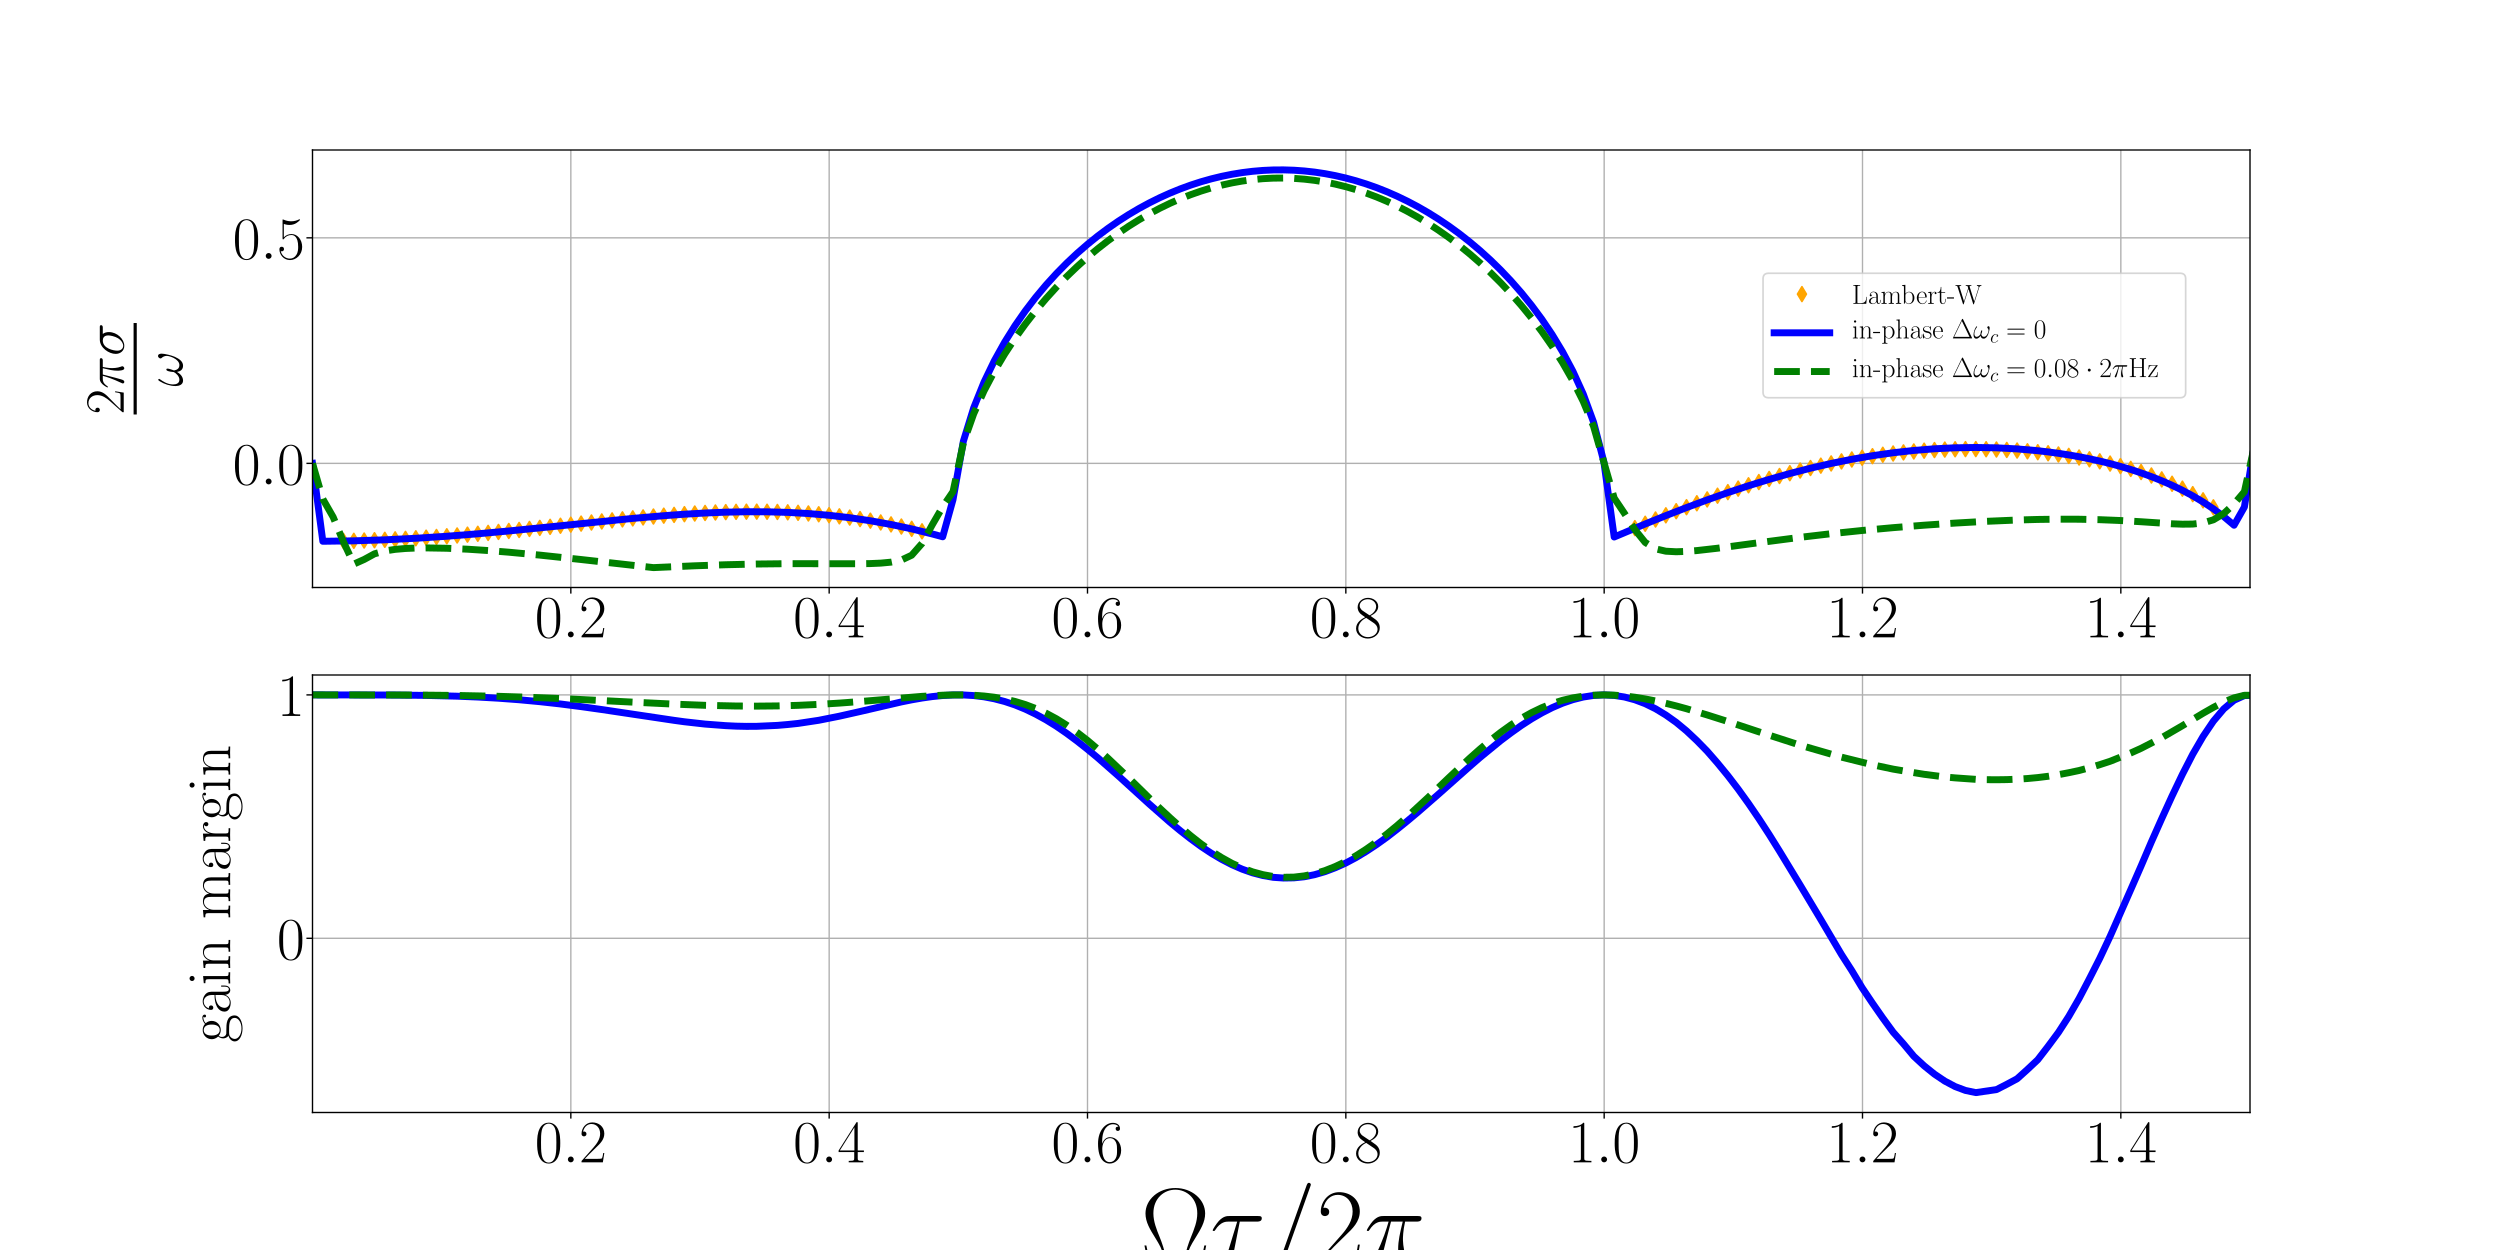 <?xml version="1.0" encoding="utf-8" standalone="no"?>
<!DOCTYPE svg PUBLIC "-//W3C//DTD SVG 1.1//EN"
  "http://www.w3.org/Graphics/SVG/1.1/DTD/svg11.dtd">
<!-- Created with matplotlib (https://matplotlib.org/) -->
<svg height="720pt" version="1.1" viewBox="0 0 1440 720" width="1440pt" xmlns="http://www.w3.org/2000/svg" xmlns:xlink="http://www.w3.org/1999/xlink">
 <defs>
  <style type="text/css">
*{stroke-linecap:butt;stroke-linejoin:round;}
  </style>
 </defs>
 <g id="figure_1">
  <g id="patch_1">
   <path d="M 0 720 
L 1440 720 
L 1440 0 
L 0 0 
z
" style="fill:#ffffff;"/>
  </g>
  <g id="axes_1">
   <g id="patch_2">
    <path d="M 180 338.4 
L 1296 338.4 
L 1296 86.4 
L 180 86.4 
z
" style="fill:#ffffff;"/>
   </g>
   <g id="matplotlib.axis_1">
    <g id="xtick_1">
     <g id="line2d_1">
      <path clip-path="url(#p0b2f2d1fdc)" d="M 328.8 338.4 
L 328.8 86.4 
" style="fill:none;stroke:#b0b0b0;stroke-linecap:square;stroke-width:0.8;"/>
     </g>
     <g id="line2d_2">
      <defs>
       <path d="M 0 0 
L 0 3.5 
" id="m3757b05412" style="stroke:#000000;stroke-width:0.8;"/>
      </defs>
      <g>
       <use style="stroke:#000000;stroke-width:0.8;" x="328.8" xlink:href="#m3757b05412" y="338.4"/>
      </g>
     </g>
     <g id="text_1">
      <!-- $0.2$ -->
      <defs>
       <path d="M 42 31.641 
C 42 37.75 41.906 48.125 37.703 56.109 
C 34 63.109 28.094 65.594 22.906 65.594 
C 18.094 65.594 12 63.406 8.203 56.203 
C 4.203 48.719 3.797 39.438 3.797 31.641 
C 3.797 25.953 3.906 17.281 7 9.672 
C 11.297 -0.609 19 -2 22.906 -2 
C 27.5 -2 34.5 -0.109 38.594 9.375 
C 41.594 16.281 42 24.359 42 31.641 
z
M 22.906 -0.406 
C 16.5 -0.406 12.703 5.078 11.297 12.688 
C 10.203 18.562 10.203 27.156 10.203 32.75 
C 10.203 40.438 10.203 46.828 11.5 52.922 
C 13.406 61.391 19 64 22.906 64 
C 27 64 32.297 61.297 34.203 53.125 
C 35.5 47.438 35.594 40.734 35.594 32.75 
C 35.594 26.25 35.594 18.266 34.406 12.375 
C 32.297 1.484 26.406 -0.406 22.906 -0.406 
z
" id="CMR17-48"/>
       <path d="M 18.406 4.797 
C 18.406 7.688 16 9.672 13.594 9.672 
C 10.703 9.672 8.703 7.281 8.703 4.891 
C 8.703 2 11.094 0 13.5 0 
C 16.406 0 18.406 2.391 18.406 4.797 
z
" id="CMMI12-58"/>
       <path d="M 41.703 15.453 
L 39.906 15.453 
C 38.906 8.375 38.094 7.172 37.703 6.562 
C 37.203 5.766 30 5.766 28.594 5.766 
L 9.406 5.766 
C 13 9.672 20 16.75 28.5 24.953 
C 34.594 30.734 41.703 37.531 41.703 47.422 
C 41.703 59.219 32.297 66 21.797 66 
C 10.797 66 4.094 56.312 4.094 47.344 
C 4.094 43.438 7 42.938 8.203 42.938 
C 9.203 42.938 12.203 43.547 12.203 47.031 
C 12.203 50.109 9.594 51 8.203 51 
C 7.594 51 7 50.906 6.594 50.703 
C 8.5 59.219 14.297 63.406 20.406 63.406 
C 29.094 63.406 34.797 56.516 34.797 47.422 
C 34.797 38.734 29.703 31.25 24 24.75 
L 4.094 2.281 
L 4.094 0 
L 39.297 0 
z
" id="CMR17-50"/>
      </defs>
      <g transform="translate(308.066 367.115)scale(0.35 -0.35)">
       <use transform="scale(0.996)" xlink:href="#CMR17-48"/>
       <use transform="translate(45.69 0)scale(0.996)" xlink:href="#CMMI12-58"/>
       <use transform="translate(72.788 0)scale(0.996)" xlink:href="#CMR17-50"/>
      </g>
     </g>
    </g>
    <g id="xtick_2">
     <g id="line2d_3">
      <path clip-path="url(#p0b2f2d1fdc)" d="M 477.6 338.4 
L 477.6 86.4 
" style="fill:none;stroke:#b0b0b0;stroke-linecap:square;stroke-width:0.8;"/>
     </g>
     <g id="line2d_4">
      <g>
       <use style="stroke:#000000;stroke-width:0.8;" x="477.6" xlink:href="#m3757b05412" y="338.4"/>
      </g>
     </g>
     <g id="text_2">
      <!-- $0.4$ -->
      <defs>
       <path d="M 33.594 64.406 
C 33.594 66.5 33.5 66.5 31.703 66.5 
L 2 19.594 
L 2 17 
L 27.797 17 
L 27.797 7.141 
C 27.797 3.5 27.594 2.5 20.594 2.5 
L 18.703 2.5 
L 18.703 0 
C 21.906 0 27.297 0 30.703 0 
C 34.094 0 39.5 0 42.703 0 
L 42.703 2.5 
L 40.797 2.5 
C 33.797 2.5 33.594 3.5 33.594 7.141 
L 33.594 17 
L 43.797 17 
L 43.797 19.594 
L 33.594 19.594 
z
M 28.094 57.859 
L 28.094 19.594 
L 4 19.594 
z
" id="CMR17-52"/>
      </defs>
      <g transform="translate(456.866 367.115)scale(0.35 -0.35)">
       <use transform="scale(0.996)" xlink:href="#CMR17-48"/>
       <use transform="translate(45.69 0)scale(0.996)" xlink:href="#CMMI12-58"/>
       <use transform="translate(72.788 0)scale(0.996)" xlink:href="#CMR17-52"/>
      </g>
     </g>
    </g>
    <g id="xtick_3">
     <g id="line2d_5">
      <path clip-path="url(#p0b2f2d1fdc)" d="M 626.4 338.4 
L 626.4 86.4 
" style="fill:none;stroke:#b0b0b0;stroke-linecap:square;stroke-width:0.8;"/>
     </g>
     <g id="line2d_6">
      <g>
       <use style="stroke:#000000;stroke-width:0.8;" x="626.4" xlink:href="#m3757b05412" y="338.4"/>
      </g>
     </g>
     <g id="text_3">
      <!-- $0.6$ -->
      <defs>
       <path d="M 10.594 34 
C 10.594 57.656 21.797 63 28.297 63 
C 30.406 63 35.5 62.641 37.5 59 
C 35.906 59 32.906 59 32.906 55.516 
C 32.906 52.828 35.094 51.922 36.5 51.922 
C 37.406 51.922 40.094 52.312 40.094 55.625 
C 40.094 61.781 35.094 65.297 28.203 65.297 
C 16.297 65.297 3.797 52.969 3.797 31 
C 3.797 3.953 15.094 -2 23.094 -2 
C 32.797 -2 42 6.672 42 20.047 
C 42 32.516 33.906 41.594 23.703 41.594 
C 17.594 41.594 13.094 37.609 10.594 30.625 
z
M 23.094 0.391 
C 10.797 0.391 10.797 18.75 10.797 22.438 
C 10.797 29.625 14.203 40 23.5 40 
C 25.203 40 30.094 40 33.406 33.125 
C 35.203 29.219 35.203 25.141 35.203 20.141 
C 35.203 14.75 35.203 10.781 33.094 6.781 
C 30.906 2.672 27.703 0.391 23.094 0.391 
z
" id="CMR17-54"/>
      </defs>
      <g transform="translate(605.666 367.115)scale(0.35 -0.35)">
       <use transform="scale(0.996)" xlink:href="#CMR17-48"/>
       <use transform="translate(45.69 0)scale(0.996)" xlink:href="#CMMI12-58"/>
       <use transform="translate(72.788 0)scale(0.996)" xlink:href="#CMR17-54"/>
      </g>
     </g>
    </g>
    <g id="xtick_4">
     <g id="line2d_7">
      <path clip-path="url(#p0b2f2d1fdc)" d="M 775.2 338.4 
L 775.2 86.4 
" style="fill:none;stroke:#b0b0b0;stroke-linecap:square;stroke-width:0.8;"/>
     </g>
     <g id="line2d_8">
      <g>
       <use style="stroke:#000000;stroke-width:0.8;" x="775.2" xlink:href="#m3757b05412" y="338.4"/>
      </g>
     </g>
     <g id="text_4">
      <!-- $0.8$ -->
      <defs>
       <path d="M 27.203 35.375 
C 33.5 38.547 39.906 43.328 39.906 50.984 
C 39.906 60.016 31.094 65.297 23 65.297 
C 13.906 65.297 5.906 58.734 5.906 49.688 
C 5.906 47.203 6.5 42.922 10.406 39.141 
C 11.406 38.156 15.594 35.172 18.297 33.281 
C 13.797 30.984 3.297 25.531 3.297 14.594 
C 3.297 4.359 13.094 -2 22.797 -2 
C 33.5 -2 42.5 5.656 42.5 15.781 
C 42.5 24.844 36.406 29.016 32.406 31.703 
z
M 14.094 44.094 
C 13.297 44.594 9.297 47.672 9.297 52.359 
C 9.297 58.422 15.594 63 22.797 63 
C 30.703 63 36.5 57.438 36.5 50.969 
C 36.5 41.703 26.094 36.422 25.594 36.422 
C 25.5 36.422 25.406 36.422 24.594 37.031 
z
M 32.5 23.734 
C 34 22.641 38.797 19.375 38.797 13.297 
C 38.797 5.953 31.406 0.391 23 0.391 
C 13.906 0.391 7 6.844 7 14.688 
C 7 22.547 13.094 29.094 20 32.188 
z
" id="CMR17-56"/>
      </defs>
      <g transform="translate(754.466 367.115)scale(0.35 -0.35)">
       <use transform="scale(0.996)" xlink:href="#CMR17-48"/>
       <use transform="translate(45.69 0)scale(0.996)" xlink:href="#CMMI12-58"/>
       <use transform="translate(72.788 0)scale(0.996)" xlink:href="#CMR17-56"/>
      </g>
     </g>
    </g>
    <g id="xtick_5">
     <g id="line2d_9">
      <path clip-path="url(#p0b2f2d1fdc)" d="M 924 338.4 
L 924 86.4 
" style="fill:none;stroke:#b0b0b0;stroke-linecap:square;stroke-width:0.8;"/>
     </g>
     <g id="line2d_10">
      <g>
       <use style="stroke:#000000;stroke-width:0.8;" x="924" xlink:href="#m3757b05412" y="338.4"/>
      </g>
     </g>
     <g id="text_5">
      <!-- $1.0$ -->
      <defs>
       <path d="M 26.594 63.406 
C 26.594 65.5 26.5 65.5 25.094 65.5 
C 21.203 61.188 15.297 59.797 9.703 59.797 
C 9.406 59.797 8.906 59.797 8.797 59.5 
C 8.703 59.297 8.703 59.094 8.703 57 
C 11.797 57 17 57.594 21 59.984 
L 21 7.203 
C 21 3.688 20.797 2.5 12.203 2.5 
L 9.203 2.5 
L 9.203 0 
C 14 0 19 0 23.797 0 
C 28.594 0 33.594 0 38.406 0 
L 38.406 2.5 
L 35.406 2.5 
C 26.797 2.5 26.594 3.594 26.594 7.156 
z
" id="CMR17-49"/>
      </defs>
      <g transform="translate(903.266 367.115)scale(0.35 -0.35)">
       <use transform="scale(0.996)" xlink:href="#CMR17-49"/>
       <use transform="translate(45.69 0)scale(0.996)" xlink:href="#CMMI12-58"/>
       <use transform="translate(72.788 0)scale(0.996)" xlink:href="#CMR17-48"/>
      </g>
     </g>
    </g>
    <g id="xtick_6">
     <g id="line2d_11">
      <path clip-path="url(#p0b2f2d1fdc)" d="M 1072.8 338.4 
L 1072.8 86.4 
" style="fill:none;stroke:#b0b0b0;stroke-linecap:square;stroke-width:0.8;"/>
     </g>
     <g id="line2d_12">
      <g>
       <use style="stroke:#000000;stroke-width:0.8;" x="1072.8" xlink:href="#m3757b05412" y="338.4"/>
      </g>
     </g>
     <g id="text_6">
      <!-- $1.2$ -->
      <g transform="translate(1052.066 367.115)scale(0.35 -0.35)">
       <use transform="scale(0.996)" xlink:href="#CMR17-49"/>
       <use transform="translate(45.69 0)scale(0.996)" xlink:href="#CMMI12-58"/>
       <use transform="translate(72.788 0)scale(0.996)" xlink:href="#CMR17-50"/>
      </g>
     </g>
    </g>
    <g id="xtick_7">
     <g id="line2d_13">
      <path clip-path="url(#p0b2f2d1fdc)" d="M 1221.6 338.4 
L 1221.6 86.4 
" style="fill:none;stroke:#b0b0b0;stroke-linecap:square;stroke-width:0.8;"/>
     </g>
     <g id="line2d_14">
      <g>
       <use style="stroke:#000000;stroke-width:0.8;" x="1221.6" xlink:href="#m3757b05412" y="338.4"/>
      </g>
     </g>
     <g id="text_7">
      <!-- $1.4$ -->
      <g transform="translate(1200.866 367.115)scale(0.35 -0.35)">
       <use transform="scale(0.996)" xlink:href="#CMR17-49"/>
       <use transform="translate(45.69 0)scale(0.996)" xlink:href="#CMMI12-58"/>
       <use transform="translate(72.788 0)scale(0.996)" xlink:href="#CMR17-52"/>
      </g>
     </g>
    </g>
   </g>
   <g id="matplotlib.axis_2">
    <g id="ytick_1">
     <g id="line2d_15">
      <path clip-path="url(#p0b2f2d1fdc)" d="M 180 266.905 
L 1296 266.905 
" style="fill:none;stroke:#b0b0b0;stroke-linecap:square;stroke-width:0.8;"/>
     </g>
     <g id="line2d_16">
      <defs>
       <path d="M 0 0 
L -3.5 0 
" id="mc8f4bcbcb4" style="stroke:#000000;stroke-width:0.8;"/>
      </defs>
      <g>
       <use style="stroke:#000000;stroke-width:0.8;" x="180" xlink:href="#mc8f4bcbcb4" y="266.905"/>
      </g>
     </g>
     <g id="text_8">
      <!-- $0.0$ -->
      <g transform="translate(134.033 279.013)scale(0.35 -0.35)">
       <use transform="scale(0.996)" xlink:href="#CMR17-48"/>
       <use transform="translate(45.69 0)scale(0.996)" xlink:href="#CMMI12-58"/>
       <use transform="translate(72.788 0)scale(0.996)" xlink:href="#CMR17-48"/>
      </g>
     </g>
    </g>
    <g id="ytick_2">
     <g id="line2d_17">
      <path clip-path="url(#p0b2f2d1fdc)" d="M 180 136.996 
L 1296 136.996 
" style="fill:none;stroke:#b0b0b0;stroke-linecap:square;stroke-width:0.8;"/>
     </g>
     <g id="line2d_18">
      <g>
       <use style="stroke:#000000;stroke-width:0.8;" x="180" xlink:href="#mc8f4bcbcb4" y="136.996"/>
      </g>
     </g>
     <g id="text_9">
      <!-- $0.5$ -->
      <defs>
       <path d="M 11.406 57.688 
C 12.406 57.281 16.5 56 20.703 56 
C 30 56 35.094 61.109 38 64.062 
C 38 64.953 38 65.5 37.406 65.5 
C 37.297 65.5 37.094 65.5 36.297 65.047 
C 32.797 63.406 28.703 62.078 23.703 62.078 
C 20.703 62.078 16.203 62.484 11.297 64.672 
C 10.203 65.172 10 65.172 9.906 65.172 
C 9.406 65.172 9.297 65.062 9.297 63.078 
L 9.297 34.422 
C 9.297 32.641 9.297 32.141 10.297 32.141 
C 10.797 32.141 11 32.344 11.5 33.031 
C 14.703 37.516 19.094 39.406 24.094 39.406 
C 27.594 39.406 35.094 37.219 35.094 20.141 
C 35.094 16.953 35.094 11.172 32.094 6.578 
C 29.594 2.484 25.703 0.391 21.406 0.391 
C 14.797 0.391 8.094 5 6.297 12.719 
C 6.703 12.609 7.5 12.422 7.906 12.422 
C 9.203 12.422 11.703 13.125 11.703 16.219 
C 11.703 18.906 9.797 20 7.906 20 
C 5.594 20 4.094 18.594 4.094 15.797 
C 4.094 7.094 11 -2 21.594 -2 
C 31.906 -2 41.703 6.875 41.703 19.75 
C 41.703 31.719 33.906 41 24.203 41 
C 19.094 41 14.797 39.109 11.406 35.531 
z
" id="CMR17-53"/>
      </defs>
      <g transform="translate(134.033 149.104)scale(0.35 -0.35)">
       <use transform="scale(0.996)" xlink:href="#CMR17-48"/>
       <use transform="translate(45.69 0)scale(0.996)" xlink:href="#CMMI12-58"/>
       <use transform="translate(72.788 0)scale(0.996)" xlink:href="#CMR17-53"/>
      </g>
     </g>
    </g>
    <g id="text_10">
     <!--  $\frac{2\pi\sigma}{\omega}$ -->
     <defs>
      <path d="M 25.906 37.625 
L 37.203 37.625 
C 34.5 26.438 32.797 19.156 32.797 11.188 
C 32.797 9.781 32.797 -1 36.906 -1 
C 39 -1 40.797 0.891 40.797 2.594 
C 40.797 3.078 40.797 3.281 40.094 4.781 
C 37.406 11.672 37.406 20.25 37.406 20.953 
C 37.406 21.547 37.406 28.625 39.5 37.625 
L 50.703 37.625 
C 52 37.625 55.297 37.625 55.297 40.812 
C 55.297 43 53.406 43 51.594 43 
L 18.703 43 
C 16.406 43 13 43 8.406 38.125 
C 5.797 35.219 2.594 29.938 2.594 29.344 
C 2.594 28.75 3.094 28.547 3.703 28.547 
C 4.406 28.547 4.5 28.844 5 29.438 
C 10.203 37.625 15.406 37.625 17.906 37.625 
L 23.594 37.625 
C 21.406 30.141 18.906 21.453 10.703 4 
C 9.906 2.406 9.906 2.188 9.906 1.594 
C 9.906 -0.5 11.703 -1 12.594 -1 
C 15.5 -1 16.297 1.594 17.5 5.781 
C 19.094 10.875 19.094 11.078 20.094 15.062 
z
" id="CMMI12-25"/>
      <path d="M 50.797 37.625 
C 52.094 37.625 55.406 37.625 55.406 40.812 
C 55.406 43 53.5 43 51.703 43 
L 29.594 43 
C 14.594 43 3.797 26.344 3.797 14.562 
C 3.797 6.094 9.297 -1 18.297 -1 
C 30.094 -1 43 11.672 43 26.641 
C 43 30.531 42.094 34.312 39.703 37.625 
z
M 18.406 1 
C 13.297 1 9.594 4.891 9.594 11.781 
C 9.594 17.766 13.203 37.625 27.906 37.625 
C 32.203 37.625 37 35.531 37 27.828 
C 37 24.344 35.406 15.953 31.906 10.188 
C 28.297 4.297 22.906 1 18.406 1 
z
" id="CMMI12-27"/>
      <path d="M 59.406 37.422 
C 59.406 40.312 58.594 44 55.094 44 
C 53.094 44 50.797 41.516 50.797 39.516 
C 50.797 38.625 51.203 38.031 52 37.125 
C 53.5 35.438 55.406 32.75 55.406 28.078 
C 55.406 24.484 53.203 18.812 51.594 15.734 
C 48.797 10.25 44.203 5.578 39 5.578 
C 32.703 5.578 30.297 9.609 29.203 15.234 
C 30.297 17.859 32.594 24.375 32.594 27 
C 32.594 28.094 32.203 29 30.906 29 
C 30.203 29 29.406 28.609 28.906 27.797 
C 27.5 25.594 26.203 17.641 26.297 15.531 
C 24.406 11.812 19 5.578 12.594 5.578 
C 5.906 5.578 4.094 11.453 4.094 17.125 
C 4.094 27.469 10.594 36.531 12.406 39.016 
C 13.406 40.516 14.094 41.516 14.094 41.703 
C 14.094 42.406 13.703 43.5 12.797 43.5 
C 11.203 43.5 10.703 42.203 9.906 41.016 
C 4.797 33.141 1.203 22.094 1.203 12.547 
C 1.203 6.375 3.5 -1 11 -1 
C 19.297 -1 24.5 6.109 26.594 9.906 
C 27.406 4.297 30.406 -1 37.703 -1 
C 45.297 -1 50.094 5.672 53.703 13.734 
C 56.297 19.516 59.406 31.953 59.406 37.422 
z
" id="CMMI12-33"/>
     </defs>
     <g transform="translate(105.119 238.743)rotate(-90)scale(0.46 -0.46)">
      <use transform="translate(0 73.581)scale(0.697)" xlink:href="#CMR17-50"/>
      <use transform="translate(31.983 73.581)scale(0.697)" xlink:href="#CMMI12-25"/>
      <use transform="translate(73.22 73.581)scale(0.697)" xlink:href="#CMMI12-27"/>
      <use transform="translate(34.756 0)scale(0.697)" xlink:href="#CMMI12-33"/>
      <path d="M 0 57.269 
L 114.534 57.269 
L 114.534 61.254 
L 0 61.254 
L 0 57.269 
z
"/>
     </g>
    </g>
   </g>
   <g id="line2d_19">
    <defs>
     <path d="M -0 4.243 
L 2.546 0 
L 0 -4.243 
L -2.546 -0 
z
" id="m9d12e98d14" style="stroke:#ffa500;stroke-linejoin:miter;"/>
    </defs>
    <g clip-path="url(#p0b2f2d1fdc)">
     <use style="fill:#ffa500;stroke:#ffa500;stroke-linejoin:miter;" x="197.852" xlink:href="#m9d12e98d14" y="311.639"/>
     <use style="fill:#ffa500;stroke:#ffa500;stroke-linejoin:miter;" x="203.802" xlink:href="#m9d12e98d14" y="311.515"/>
     <use style="fill:#ffa500;stroke:#ffa500;stroke-linejoin:miter;" x="209.753" xlink:href="#m9d12e98d14" y="311.356"/>
     <use style="fill:#ffa500;stroke:#ffa500;stroke-linejoin:miter;" x="215.704" xlink:href="#m9d12e98d14" y="311.162"/>
     <use style="fill:#ffa500;stroke:#ffa500;stroke-linejoin:miter;" x="221.654" xlink:href="#m9d12e98d14" y="310.934"/>
     <use style="fill:#ffa500;stroke:#ffa500;stroke-linejoin:miter;" x="227.605" xlink:href="#m9d12e98d14" y="310.672"/>
     <use style="fill:#ffa500;stroke:#ffa500;stroke-linejoin:miter;" x="233.556" xlink:href="#m9d12e98d14" y="310.377"/>
     <use style="fill:#ffa500;stroke:#ffa500;stroke-linejoin:miter;" x="239.506" xlink:href="#m9d12e98d14" y="310.049"/>
     <use style="fill:#ffa500;stroke:#ffa500;stroke-linejoin:miter;" x="245.457" xlink:href="#m9d12e98d14" y="309.69"/>
     <use style="fill:#ffa500;stroke:#ffa500;stroke-linejoin:miter;" x="251.407" xlink:href="#m9d12e98d14" y="309.301"/>
     <use style="fill:#ffa500;stroke:#ffa500;stroke-linejoin:miter;" x="257.358" xlink:href="#m9d12e98d14" y="308.882"/>
     <use style="fill:#ffa500;stroke:#ffa500;stroke-linejoin:miter;" x="263.309" xlink:href="#m9d12e98d14" y="308.436"/>
     <use style="fill:#ffa500;stroke:#ffa500;stroke-linejoin:miter;" x="269.259" xlink:href="#m9d12e98d14" y="307.962"/>
     <use style="fill:#ffa500;stroke:#ffa500;stroke-linejoin:miter;" x="275.21" xlink:href="#m9d12e98d14" y="307.464"/>
     <use style="fill:#ffa500;stroke:#ffa500;stroke-linejoin:miter;" x="281.16" xlink:href="#m9d12e98d14" y="306.943"/>
     <use style="fill:#ffa500;stroke:#ffa500;stroke-linejoin:miter;" x="287.111" xlink:href="#m9d12e98d14" y="306.401"/>
     <use style="fill:#ffa500;stroke:#ffa500;stroke-linejoin:miter;" x="293.062" xlink:href="#m9d12e98d14" y="305.839"/>
     <use style="fill:#ffa500;stroke:#ffa500;stroke-linejoin:miter;" x="299.012" xlink:href="#m9d12e98d14" y="305.261"/>
     <use style="fill:#ffa500;stroke:#ffa500;stroke-linejoin:miter;" x="304.963" xlink:href="#m9d12e98d14" y="304.668"/>
     <use style="fill:#ffa500;stroke:#ffa500;stroke-linejoin:miter;" x="310.914" xlink:href="#m9d12e98d14" y="304.063"/>
     <use style="fill:#ffa500;stroke:#ffa500;stroke-linejoin:miter;" x="316.864" xlink:href="#m9d12e98d14" y="303.449"/>
     <use style="fill:#ffa500;stroke:#ffa500;stroke-linejoin:miter;" x="322.815" xlink:href="#m9d12e98d14" y="302.829"/>
     <use style="fill:#ffa500;stroke:#ffa500;stroke-linejoin:miter;" x="328.765" xlink:href="#m9d12e98d14" y="302.206"/>
     <use style="fill:#ffa500;stroke:#ffa500;stroke-linejoin:miter;" x="334.716" xlink:href="#m9d12e98d14" y="301.582"/>
     <use style="fill:#ffa500;stroke:#ffa500;stroke-linejoin:miter;" x="340.667" xlink:href="#m9d12e98d14" y="300.962"/>
     <use style="fill:#ffa500;stroke:#ffa500;stroke-linejoin:miter;" x="346.617" xlink:href="#m9d12e98d14" y="300.349"/>
     <use style="fill:#ffa500;stroke:#ffa500;stroke-linejoin:miter;" x="352.568" xlink:href="#m9d12e98d14" y="299.747"/>
     <use style="fill:#ffa500;stroke:#ffa500;stroke-linejoin:miter;" x="358.519" xlink:href="#m9d12e98d14" y="299.159"/>
     <use style="fill:#ffa500;stroke:#ffa500;stroke-linejoin:miter;" x="364.469" xlink:href="#m9d12e98d14" y="298.589"/>
     <use style="fill:#ffa500;stroke:#ffa500;stroke-linejoin:miter;" x="370.42" xlink:href="#m9d12e98d14" y="298.042"/>
     <use style="fill:#ffa500;stroke:#ffa500;stroke-linejoin:miter;" x="376.37" xlink:href="#m9d12e98d14" y="297.522"/>
     <use style="fill:#ffa500;stroke:#ffa500;stroke-linejoin:miter;" x="382.321" xlink:href="#m9d12e98d14" y="297.032"/>
     <use style="fill:#ffa500;stroke:#ffa500;stroke-linejoin:miter;" x="388.272" xlink:href="#m9d12e98d14" y="296.577"/>
     <use style="fill:#ffa500;stroke:#ffa500;stroke-linejoin:miter;" x="394.222" xlink:href="#m9d12e98d14" y="296.162"/>
     <use style="fill:#ffa500;stroke:#ffa500;stroke-linejoin:miter;" x="400.173" xlink:href="#m9d12e98d14" y="295.79"/>
     <use style="fill:#ffa500;stroke:#ffa500;stroke-linejoin:miter;" x="406.123" xlink:href="#m9d12e98d14" y="295.466"/>
     <use style="fill:#ffa500;stroke:#ffa500;stroke-linejoin:miter;" x="412.074" xlink:href="#m9d12e98d14" y="295.194"/>
     <use style="fill:#ffa500;stroke:#ffa500;stroke-linejoin:miter;" x="418.025" xlink:href="#m9d12e98d14" y="294.979"/>
     <use style="fill:#ffa500;stroke:#ffa500;stroke-linejoin:miter;" x="423.975" xlink:href="#m9d12e98d14" y="294.824"/>
     <use style="fill:#ffa500;stroke:#ffa500;stroke-linejoin:miter;" x="429.926" xlink:href="#m9d12e98d14" y="294.733"/>
     <use style="fill:#ffa500;stroke:#ffa500;stroke-linejoin:miter;" x="435.877" xlink:href="#m9d12e98d14" y="294.711"/>
     <use style="fill:#ffa500;stroke:#ffa500;stroke-linejoin:miter;" x="441.827" xlink:href="#m9d12e98d14" y="294.761"/>
     <use style="fill:#ffa500;stroke:#ffa500;stroke-linejoin:miter;" x="447.778" xlink:href="#m9d12e98d14" y="294.886"/>
     <use style="fill:#ffa500;stroke:#ffa500;stroke-linejoin:miter;" x="453.728" xlink:href="#m9d12e98d14" y="295.091"/>
     <use style="fill:#ffa500;stroke:#ffa500;stroke-linejoin:miter;" x="459.679" xlink:href="#m9d12e98d14" y="295.377"/>
     <use style="fill:#ffa500;stroke:#ffa500;stroke-linejoin:miter;" x="465.63" xlink:href="#m9d12e98d14" y="295.749"/>
     <use style="fill:#ffa500;stroke:#ffa500;stroke-linejoin:miter;" x="471.58" xlink:href="#m9d12e98d14" y="296.209"/>
     <use style="fill:#ffa500;stroke:#ffa500;stroke-linejoin:miter;" x="477.531" xlink:href="#m9d12e98d14" y="296.759"/>
     <use style="fill:#ffa500;stroke:#ffa500;stroke-linejoin:miter;" x="483.481" xlink:href="#m9d12e98d14" y="297.402"/>
     <use style="fill:#ffa500;stroke:#ffa500;stroke-linejoin:miter;" x="489.432" xlink:href="#m9d12e98d14" y="298.139"/>
     <use style="fill:#ffa500;stroke:#ffa500;stroke-linejoin:miter;" x="495.383" xlink:href="#m9d12e98d14" y="298.972"/>
     <use style="fill:#ffa500;stroke:#ffa500;stroke-linejoin:miter;" x="501.333" xlink:href="#m9d12e98d14" y="299.902"/>
     <use style="fill:#ffa500;stroke:#ffa500;stroke-linejoin:miter;" x="507.284" xlink:href="#m9d12e98d14" y="300.931"/>
     <use style="fill:#ffa500;stroke:#ffa500;stroke-linejoin:miter;" x="513.235" xlink:href="#m9d12e98d14" y="302.059"/>
     <use style="fill:#ffa500;stroke:#ffa500;stroke-linejoin:miter;" x="519.185" xlink:href="#m9d12e98d14" y="303.286"/>
     <use style="fill:#ffa500;stroke:#ffa500;stroke-linejoin:miter;" x="525.136" xlink:href="#m9d12e98d14" y="304.611"/>
     <use style="fill:#ffa500;stroke:#ffa500;stroke-linejoin:miter;" x="531.086" xlink:href="#m9d12e98d14" y="306.035"/>
     <use style="fill:#ffa500;stroke:#ffa500;stroke-linejoin:miter;" x="941.679" xlink:href="#m9d12e98d14" y="304.193"/>
     <use style="fill:#ffa500;stroke:#ffa500;stroke-linejoin:miter;" x="947.63" xlink:href="#m9d12e98d14" y="301.694"/>
     <use style="fill:#ffa500;stroke:#ffa500;stroke-linejoin:miter;" x="953.58" xlink:href="#m9d12e98d14" y="299.235"/>
     <use style="fill:#ffa500;stroke:#ffa500;stroke-linejoin:miter;" x="959.531" xlink:href="#m9d12e98d14" y="296.818"/>
     <use style="fill:#ffa500;stroke:#ffa500;stroke-linejoin:miter;" x="965.482" xlink:href="#m9d12e98d14" y="294.449"/>
     <use style="fill:#ffa500;stroke:#ffa500;stroke-linejoin:miter;" x="971.432" xlink:href="#m9d12e98d14" y="292.132"/>
     <use style="fill:#ffa500;stroke:#ffa500;stroke-linejoin:miter;" x="977.383" xlink:href="#m9d12e98d14" y="289.87"/>
     <use style="fill:#ffa500;stroke:#ffa500;stroke-linejoin:miter;" x="983.333" xlink:href="#m9d12e98d14" y="287.667"/>
     <use style="fill:#ffa500;stroke:#ffa500;stroke-linejoin:miter;" x="989.284" xlink:href="#m9d12e98d14" y="285.526"/>
     <use style="fill:#ffa500;stroke:#ffa500;stroke-linejoin:miter;" x="995.235" xlink:href="#m9d12e98d14" y="283.452"/>
     <use style="fill:#ffa500;stroke:#ffa500;stroke-linejoin:miter;" x="1001.185" xlink:href="#m9d12e98d14" y="281.446"/>
     <use style="fill:#ffa500;stroke:#ffa500;stroke-linejoin:miter;" x="1007.136" xlink:href="#m9d12e98d14" y="279.513"/>
     <use style="fill:#ffa500;stroke:#ffa500;stroke-linejoin:miter;" x="1013.086" xlink:href="#m9d12e98d14" y="277.655"/>
     <use style="fill:#ffa500;stroke:#ffa500;stroke-linejoin:miter;" x="1019.037" xlink:href="#m9d12e98d14" y="275.875"/>
     <use style="fill:#ffa500;stroke:#ffa500;stroke-linejoin:miter;" x="1024.988" xlink:href="#m9d12e98d14" y="274.174"/>
     <use style="fill:#ffa500;stroke:#ffa500;stroke-linejoin:miter;" x="1030.938" xlink:href="#m9d12e98d14" y="272.556"/>
     <use style="fill:#ffa500;stroke:#ffa500;stroke-linejoin:miter;" x="1036.889" xlink:href="#m9d12e98d14" y="271.022"/>
     <use style="fill:#ffa500;stroke:#ffa500;stroke-linejoin:miter;" x="1042.84" xlink:href="#m9d12e98d14" y="269.574"/>
     <use style="fill:#ffa500;stroke:#ffa500;stroke-linejoin:miter;" x="1048.79" xlink:href="#m9d12e98d14" y="268.214"/>
     <use style="fill:#ffa500;stroke:#ffa500;stroke-linejoin:miter;" x="1054.741" xlink:href="#m9d12e98d14" y="266.943"/>
     <use style="fill:#ffa500;stroke:#ffa500;stroke-linejoin:miter;" x="1060.691" xlink:href="#m9d12e98d14" y="265.761"/>
     <use style="fill:#ffa500;stroke:#ffa500;stroke-linejoin:miter;" x="1066.642" xlink:href="#m9d12e98d14" y="264.67"/>
     <use style="fill:#ffa500;stroke:#ffa500;stroke-linejoin:miter;" x="1072.593" xlink:href="#m9d12e98d14" y="263.671"/>
     <use style="fill:#ffa500;stroke:#ffa500;stroke-linejoin:miter;" x="1078.543" xlink:href="#m9d12e98d14" y="262.763"/>
     <use style="fill:#ffa500;stroke:#ffa500;stroke-linejoin:miter;" x="1084.494" xlink:href="#m9d12e98d14" y="261.947"/>
     <use style="fill:#ffa500;stroke:#ffa500;stroke-linejoin:miter;" x="1090.444" xlink:href="#m9d12e98d14" y="261.222"/>
     <use style="fill:#ffa500;stroke:#ffa500;stroke-linejoin:miter;" x="1096.395" xlink:href="#m9d12e98d14" y="260.589"/>
     <use style="fill:#ffa500;stroke:#ffa500;stroke-linejoin:miter;" x="1102.346" xlink:href="#m9d12e98d14" y="260.048"/>
     <use style="fill:#ffa500;stroke:#ffa500;stroke-linejoin:miter;" x="1108.296" xlink:href="#m9d12e98d14" y="259.597"/>
     <use style="fill:#ffa500;stroke:#ffa500;stroke-linejoin:miter;" x="1114.247" xlink:href="#m9d12e98d14" y="259.235"/>
     <use style="fill:#ffa500;stroke:#ffa500;stroke-linejoin:miter;" x="1120.198" xlink:href="#m9d12e98d14" y="258.963"/>
     <use style="fill:#ffa500;stroke:#ffa500;stroke-linejoin:miter;" x="1126.148" xlink:href="#m9d12e98d14" y="258.78"/>
     <use style="fill:#ffa500;stroke:#ffa500;stroke-linejoin:miter;" x="1132.099" xlink:href="#m9d12e98d14" y="258.684"/>
     <use style="fill:#ffa500;stroke:#ffa500;stroke-linejoin:miter;" x="1138.049" xlink:href="#m9d12e98d14" y="258.676"/>
     <use style="fill:#ffa500;stroke:#ffa500;stroke-linejoin:miter;" x="1144" xlink:href="#m9d12e98d14" y="258.754"/>
     <use style="fill:#ffa500;stroke:#ffa500;stroke-linejoin:miter;" x="1149.951" xlink:href="#m9d12e98d14" y="258.92"/>
     <use style="fill:#ffa500;stroke:#ffa500;stroke-linejoin:miter;" x="1155.901" xlink:href="#m9d12e98d14" y="259.172"/>
     <use style="fill:#ffa500;stroke:#ffa500;stroke-linejoin:miter;" x="1161.852" xlink:href="#m9d12e98d14" y="259.512"/>
     <use style="fill:#ffa500;stroke:#ffa500;stroke-linejoin:miter;" x="1167.803" xlink:href="#m9d12e98d14" y="259.941"/>
     <use style="fill:#ffa500;stroke:#ffa500;stroke-linejoin:miter;" x="1173.753" xlink:href="#m9d12e98d14" y="260.46"/>
     <use style="fill:#ffa500;stroke:#ffa500;stroke-linejoin:miter;" x="1179.704" xlink:href="#m9d12e98d14" y="261.073"/>
     <use style="fill:#ffa500;stroke:#ffa500;stroke-linejoin:miter;" x="1185.654" xlink:href="#m9d12e98d14" y="261.784"/>
     <use style="fill:#ffa500;stroke:#ffa500;stroke-linejoin:miter;" x="1191.605" xlink:href="#m9d12e98d14" y="262.597"/>
     <use style="fill:#ffa500;stroke:#ffa500;stroke-linejoin:miter;" x="1197.556" xlink:href="#m9d12e98d14" y="263.518"/>
     <use style="fill:#ffa500;stroke:#ffa500;stroke-linejoin:miter;" x="1203.506" xlink:href="#m9d12e98d14" y="264.555"/>
     <use style="fill:#ffa500;stroke:#ffa500;stroke-linejoin:miter;" x="1209.457" xlink:href="#m9d12e98d14" y="265.717"/>
     <use style="fill:#ffa500;stroke:#ffa500;stroke-linejoin:miter;" x="1215.407" xlink:href="#m9d12e98d14" y="267.017"/>
     <use style="fill:#ffa500;stroke:#ffa500;stroke-linejoin:miter;" x="1221.358" xlink:href="#m9d12e98d14" y="268.466"/>
     <use style="fill:#ffa500;stroke:#ffa500;stroke-linejoin:miter;" x="1227.309" xlink:href="#m9d12e98d14" y="270.082"/>
     <use style="fill:#ffa500;stroke:#ffa500;stroke-linejoin:miter;" x="1233.259" xlink:href="#m9d12e98d14" y="271.884"/>
     <use style="fill:#ffa500;stroke:#ffa500;stroke-linejoin:miter;" x="1239.21" xlink:href="#m9d12e98d14" y="273.894"/>
     <use style="fill:#ffa500;stroke:#ffa500;stroke-linejoin:miter;" x="1245.161" xlink:href="#m9d12e98d14" y="276.138"/>
     <use style="fill:#ffa500;stroke:#ffa500;stroke-linejoin:miter;" x="1251.111" xlink:href="#m9d12e98d14" y="278.649"/>
     <use style="fill:#ffa500;stroke:#ffa500;stroke-linejoin:miter;" x="1257.062" xlink:href="#m9d12e98d14" y="281.463"/>
     <use style="fill:#ffa500;stroke:#ffa500;stroke-linejoin:miter;" x="1263.012" xlink:href="#m9d12e98d14" y="284.625"/>
     <use style="fill:#ffa500;stroke:#ffa500;stroke-linejoin:miter;" x="1268.963" xlink:href="#m9d12e98d14" y="288.19"/>
     <use style="fill:#ffa500;stroke:#ffa500;stroke-linejoin:miter;" x="1274.914" xlink:href="#m9d12e98d14" y="292.223"/>
    </g>
   </g>
   <g id="line2d_20">
    <path clip-path="url(#p0b2f2d1fdc)" d="M 180 266.905 
L 185.951 311.781 
L 203.802 311.515 
L 221.654 310.934 
L 239.506 310.049 
L 257.358 308.883 
L 275.21 307.465 
L 293.062 305.841 
L 316.864 303.453 
L 364.469 298.602 
L 382.321 297.05 
L 394.222 296.184 
L 406.123 295.492 
L 418.025 295.009 
L 429.926 294.769 
L 441.827 294.801 
L 453.728 295.135 
L 465.63 295.797 
L 477.531 296.81 
L 489.432 298.19 
L 501.333 299.952 
L 513.235 302.104 
L 525.136 304.647 
L 537.037 307.579 
L 542.988 309.187 
L 548.938 287.752 
L 554.889 254.19 
L 560.84 234.923 
L 566.79 220.116 
L 572.741 207.776 
L 578.691 197.08 
L 584.642 187.593 
L 590.593 179.052 
L 596.543 171.286 
L 602.494 164.173 
L 608.444 157.628 
L 614.395 151.584 
L 620.346 145.99 
L 626.296 140.806 
L 632.247 136 
L 638.198 131.546 
L 644.148 127.423 
L 650.099 123.612 
L 656.049 120.098 
L 662 116.871 
L 667.951 113.918 
L 673.901 111.232 
L 679.852 108.805 
L 685.802 106.63 
L 691.753 104.704 
L 697.704 103.022 
L 703.654 101.579 
L 709.605 100.374 
L 715.556 99.405 
L 721.506 98.669 
L 727.457 98.166 
L 733.407 97.894 
L 739.358 97.855 
L 745.309 98.047 
L 751.259 98.471 
L 757.21 99.129 
L 763.161 100.022 
L 769.111 101.151 
L 775.062 102.519 
L 781.012 104.128 
L 786.963 105.981 
L 792.914 108.083 
L 798.864 110.437 
L 804.815 113.049 
L 810.765 115.925 
L 816.716 119.073 
L 822.667 122.5 
L 828.617 126.216 
L 834.568 130.235 
L 840.519 134.569 
L 846.469 139.236 
L 852.42 144.259 
L 858.37 149.661 
L 864.321 155.477 
L 870.272 161.747 
L 876.222 168.525 
L 882.173 175.882 
L 888.123 183.914 
L 894.074 192.758 
L 900.025 202.617 
L 905.975 213.813 
L 911.926 226.919 
L 917.877 243.13 
L 923.827 266.033 
L 929.778 309.315 
L 947.63 301.814 
L 959.531 296.997 
L 971.432 292.362 
L 983.333 287.934 
L 995.235 283.737 
L 1007.136 279.795 
L 1019.037 276.126 
L 1030.938 272.751 
L 1042.84 269.686 
L 1054.741 266.945 
L 1066.642 264.541 
L 1078.543 262.486 
L 1090.444 260.788 
L 1102.346 259.458 
L 1114.247 258.501 
L 1126.148 257.926 
L 1138.049 257.739 
L 1149.951 257.95 
L 1161.852 258.57 
L 1173.753 259.615 
L 1179.704 260.303 
L 1185.654 261.107 
L 1191.605 262.03 
L 1197.556 263.077 
L 1203.506 264.255 
L 1209.457 265.57 
L 1215.407 267.03 
L 1221.358 268.645 
L 1227.309 270.427 
L 1233.259 272.388 
L 1239.21 274.547 
L 1245.161 276.921 
L 1251.111 279.535 
L 1257.062 282.418 
L 1263.012 285.606 
L 1268.963 289.143 
L 1274.914 293.088 
L 1280.864 297.517 
L 1286.815 302.534 
L 1292.765 292.043 
L 1298.716 255.146 
L 1304.667 236.966 
L 1310.617 223.478 
L 1316.568 212.451 
L 1322.519 203.004 
L 1328.469 194.689 
L 1334.42 187.239 
L 1340.37 180.483 
L 1346.321 174.304 
L 1352.272 168.617 
L 1352.272 168.617 
" style="fill:none;stroke:#0000ff;stroke-linecap:square;stroke-width:4;"/>
   </g>
   <g id="line2d_21">
    <path clip-path="url(#p0b2f2d1fdc)" d="M 180 266.905 
L 185.951 287.447 
L 191.901 297.829 
L 197.852 312.158 
L 203.802 324.919 
L 209.753 322.253 
L 215.704 318.998 
L 221.654 317.349 
L 227.605 316.434 
L 233.556 315.925 
L 239.506 315.672 
L 245.457 315.595 
L 257.358 315.802 
L 269.259 316.342 
L 281.16 317.115 
L 293.062 318.066 
L 310.914 319.742 
L 334.716 322.283 
L 376.37 326.945 
L 400.173 325.899 
L 418.025 325.289 
L 435.877 324.875 
L 453.728 324.674 
L 477.531 324.698 
L 495.383 324.718 
L 501.333 324.616 
L 507.284 324.36 
L 513.235 323.801 
L 519.185 322.593 
L 525.136 319.8 
L 531.086 313.043 
L 537.037 302.187 
L 542.988 291.921 
L 548.938 283.183 
L 554.889 255.224 
L 560.84 238.372 
L 566.79 225.174 
L 572.741 213.9 
L 578.691 203.917 
L 584.642 194.899 
L 590.593 186.653 
L 596.543 179.051 
L 602.494 172.006 
L 608.444 165.451 
L 614.395 159.339 
L 620.346 153.632 
L 626.296 148.301 
L 632.247 143.322 
L 638.198 138.677 
L 644.148 134.351 
L 650.099 130.33 
L 656.049 126.604 
L 662 123.166 
L 667.951 120.007 
L 673.901 117.122 
L 679.852 114.506 
L 685.802 112.155 
L 691.753 110.066 
L 697.704 108.236 
L 703.654 106.663 
L 709.605 105.345 
L 715.556 104.28 
L 721.506 103.469 
L 727.457 102.91 
L 733.407 102.602 
L 739.358 102.546 
L 745.309 102.741 
L 751.259 103.189 
L 757.21 103.889 
L 763.161 104.842 
L 769.111 106.05 
L 775.062 107.514 
L 781.012 109.236 
L 786.963 111.217 
L 792.914 113.46 
L 798.864 115.969 
L 804.815 118.746 
L 810.765 121.796 
L 816.716 125.124 
L 822.667 128.736 
L 828.617 132.638 
L 834.568 136.841 
L 840.519 141.353 
L 846.469 146.187 
L 852.42 151.36 
L 858.37 156.889 
L 864.321 162.799 
L 870.272 169.121 
L 876.222 175.894 
L 882.173 183.169 
L 888.123 191.019 
L 894.074 199.542 
L 900.025 208.889 
L 905.975 219.299 
L 911.926 231.198 
L 917.877 245.537 
L 929.778 286.908 
L 935.728 295.775 
L 941.679 305.073 
L 947.63 312.436 
L 953.58 316.118 
L 959.531 317.496 
L 965.482 317.811 
L 971.432 317.609 
L 977.383 317.133 
L 989.284 315.781 
L 1013.086 312.595 
L 1036.889 309.501 
L 1054.741 307.413 
L 1072.593 305.557 
L 1090.444 303.929 
L 1108.296 302.512 
L 1126.148 301.294 
L 1144 300.287 
L 1161.852 299.531 
L 1173.753 299.202 
L 1185.654 299.042 
L 1197.556 299.079 
L 1209.457 299.335 
L 1221.358 299.822 
L 1233.259 300.522 
L 1251.111 301.701 
L 1257.062 301.932 
L 1263.012 301.865 
L 1268.963 301.197 
L 1274.914 299.41 
L 1280.864 295.845 
L 1286.815 290.25 
L 1292.765 283.234 
L 1298.716 256.042 
L 1304.667 239.926 
L 1310.617 227.602 
L 1316.568 217.158 
L 1322.519 207.923 
L 1328.469 199.567 
L 1334.42 191.899 
L 1340.37 184.796 
L 1346.321 178.179 
L 1352.272 171.989 
L 1352.272 171.989 
" style="fill:none;stroke:#008000;stroke-dasharray:14.8,6.4;stroke-dashoffset:0;stroke-width:4;"/>
   </g>
   <g id="patch_3">
    <path d="M 180 338.4 
L 180 86.4 
" style="fill:none;stroke:#000000;stroke-linecap:square;stroke-linejoin:miter;stroke-width:0.8;"/>
   </g>
   <g id="patch_4">
    <path d="M 1296 338.4 
L 1296 86.4 
" style="fill:none;stroke:#000000;stroke-linecap:square;stroke-linejoin:miter;stroke-width:0.8;"/>
   </g>
   <g id="patch_5">
    <path d="M 180 338.4 
L 1296 338.4 
" style="fill:none;stroke:#000000;stroke-linecap:square;stroke-linejoin:miter;stroke-width:0.8;"/>
   </g>
   <g id="patch_6">
    <path d="M 180 86.4 
L 1296 86.4 
" style="fill:none;stroke:#000000;stroke-linecap:square;stroke-linejoin:miter;stroke-width:0.8;"/>
   </g>
   <g id="legend_1">
    <g id="patch_7">
     <path d="M 1018.714 229.098 
L 1255.74 229.098 
Q 1258.94 229.098 1258.94 225.898 
L 1258.94 160.6 
Q 1258.94 157.4 1255.74 157.4 
L 1018.714 157.4 
Q 1015.514 157.4 1015.514 160.6 
L 1015.514 225.898 
Q 1015.514 229.098 1018.714 229.098 
z
" style="fill:#ffffff;opacity:0.8;stroke:#cccccc;stroke-linejoin:miter;"/>
    </g>
    <g id="line2d_22"/>
    <g id="line2d_23">
     <g>
      <use style="fill:#ffa500;stroke:#ffa500;stroke-linejoin:miter;" x="1037.914" xlink:href="#m9d12e98d14" y="169.4"/>
     </g>
    </g>
    <g id="text_11">
     <!-- Lambert-W -->
     <defs>
      <path d="M 54.203 25.234 
L 52.406 25.234 
C 51.594 15.359 50.297 2.594 33.203 2.594 
L 23.906 2.594 
C 19.906 2.594 19.703 3.078 19.703 6.469 
L 19.703 60.906 
C 19.703 64.516 19.906 65.5 27.5 65.5 
L 29.703 65.5 
L 29.703 68 
C 25.594 68 20.797 68 16.703 68 
C 13.594 68 8 68 5.094 68 
L 5.094 65.5 
C 12 65.5 13.094 65.5 13.094 61.016 
L 13.094 7.062 
C 13.094 2.594 12 2.594 5.094 2.594 
L 5.094 0 
L 51.797 0 
z
" id="CMR17-76"/>
      <path d="M 36 25.828 
C 36 32.375 36 35.844 31.797 39.734 
C 28.094 43 23.797 44 20.406 44 
C 12.5 44 6.797 37.609 6.797 30.797 
C 6.797 27 9.797 27 10.406 27 
C 11.703 27 14 27.781 14 30.531 
C 14 33 12.094 34.078 10.406 34.078 
C 10 34.078 9.5 33.969 9.203 33.875 
C 11.297 40.5 16.703 42.406 20.203 42.406 
C 25.203 42.406 30.703 37.953 30.703 29.453 
L 30.703 25 
C 24.797 25 17.703 24.203 12.094 21.203 
C 5.797 17.703 4 12.703 4 8.906 
C 4 1.203 13 -1 18.297 -1 
C 23.797 -1 28.906 2.172 31.094 7.984 
C 31.297 3.641 34.094 -0.281 38.5 -0.281 
C 40.594 -0.281 45.906 1.094 45.906 8.859 
L 45.906 14.375 
L 44.094 14.375 
L 44.094 8.781 
C 44.094 2.781 41.406 2 40.094 2 
C 36 2 36 7.156 36 11.531 
z
M 30.703 13.594 
C 30.703 4.953 24.5 0.594 19 0.594 
C 14 0.594 10.094 4.297 10.094 8.906 
C 10.094 11.891 11.406 17.188 17.203 20.391 
C 22 23.094 27.5 23.5 30.703 23.5 
z
" id="CMR17-97"/>
      <path d="M 67.594 30.203 
C 67.594 35.188 66.703 43.594 54.797 43.594 
C 48 43.594 43.297 39 41.5 33.609 
L 41.406 33.609 
C 40.203 41.812 34.297 43.594 28.703 43.594 
C 20.797 43.594 16.703 37.5 15.203 33.5 
L 15.094 33.5 
L 15.094 43.594 
L 3.297 42.5 
L 3.297 39.906 
C 9.203 39.906 10.094 39.297 10.094 34.5 
L 10.094 6.688 
C 10.094 2.875 9.703 2.391 3.297 2.391 
L 3.297 -0.203 
C 5.703 0 10.094 0 12.703 0 
C 15.297 0 19.797 0 22.203 -0.203 
L 22.203 2.391 
C 15.797 2.391 15.406 2.781 15.406 6.688 
L 15.406 25.906 
C 15.406 35.109 21 42 28 42 
C 35.406 42 36.203 35.406 36.203 30.594 
L 36.203 6.688 
C 36.203 2.875 35.797 2.391 29.406 2.391 
L 29.406 -0.203 
C 31.797 0 36.203 0 38.797 0 
C 41.406 0 45.906 0 48.297 -0.203 
L 48.297 2.391 
C 41.906 2.391 41.5 2.781 41.5 6.688 
L 41.5 25.906 
C 41.5 35.109 47.094 42 54.094 42 
C 61.5 42 62.297 35.406 62.297 30.594 
L 62.297 6.688 
C 62.297 2.875 61.906 2.391 55.5 2.391 
L 55.5 -0.203 
C 57.906 0 62.297 0 64.906 0 
C 67.5 0 72 0 74.406 -0.203 
L 74.406 2.391 
C 68 2.391 67.594 2.781 67.594 6.688 
z
" id="CMR17-109"/>
      <path d="M 15 68.688 
L 3.094 67.594 
L 3.094 65 
C 9 65 9.906 64.406 9.906 59.641 
L 9.906 -0.203 
L 11.703 -0.203 
L 14.594 6.891 
C 17.5 2.203 21.797 -1 27.594 -1 
C 37.594 -1 47.703 7.812 47.703 21.406 
C 47.703 34.188 38.703 43.594 28.594 43.594 
C 22.406 43.594 18 40.297 15 36.406 
z
M 15.203 31.312 
C 15.203 33.094 15.203 33.406 16.594 35.5 
C 20.5 41.516 26.094 42 28 42 
C 31 42 41.297 40.391 41.297 21.5 
C 41.297 1.688 29.5 0.594 27.094 0.594 
C 24 0.594 19.5 1.781 16.297 7.594 
C 15.203 9.5 15.203 9.703 15.203 11.484 
z
" id="CMR17-98"/>
      <path d="M 38.094 23 
C 38.5 23.406 38.5 23.609 38.5 24.625 
C 38.5 34.969 33.094 44 21.703 44 
C 11.094 44 2.703 33.891 2.703 21.609 
C 2.703 8.609 12.203 -1 22.797 -1 
C 34 -1 38.406 9.484 38.406 11.562 
C 38.406 12.25 37.797 12.25 37.594 12.25 
C 36.906 12.25 36.797 12.047 36.406 10.875 
C 34.203 4.141 28.703 0.797 23.5 0.797 
C 19.203 0.797 14.906 3.172 12.203 7.5 
C 9.094 12.547 9.094 18.375 9.094 23 
z
M 9.203 24.5 
C 9.906 39.141 17.594 42.406 21.594 42.406 
C 28.406 42.406 33 35.891 33.094 24.5 
z
" id="CMR17-101"/>
      <path d="M 15 23.391 
C 15 33 19.094 42 26.594 42 
C 27.297 42 28 41.906 28.703 41.594 
C 28.703 41.594 26.5 40.891 26.5 38.312 
C 26.5 35.906 28.406 34.906 29.906 34.906 
C 31.094 34.906 33.297 35.609 33.297 38.406 
C 33.297 41.609 30.094 43.594 26.703 43.594 
C 19.094 43.594 15.797 36.203 14.797 32.703 
L 14.703 32.703 
L 14.703 43.594 
L 3.094 42.5 
L 3.094 39.906 
C 9 39.906 9.906 39.297 9.906 34.5 
L 9.906 6.688 
C 9.906 2.875 9.5 2.391 3.094 2.391 
L 3.094 -0.203 
C 5.5 0 10.094 0 12.703 0 
C 15.594 0 20.703 0 23.406 -0.203 
L 23.406 2.391 
C 16.203 2.391 15 2.391 15 6.875 
z
" id="CMR17-114"/>
      <path d="M 15.094 40 
L 29.094 40 
L 29.094 42.578 
L 15.094 42.578 
L 15.094 61 
L 13.297 61 
C 13.094 50.703 9.594 41.688 1.094 41.688 
L 1.094 40 
L 9.797 40 
L 9.797 12.047 
C 9.797 10.156 9.797 -1 21.406 -1 
C 27.297 -1 30.703 4.781 30.703 12.141 
L 30.703 17.812 
L 28.906 17.812 
L 28.906 12.234 
C 28.906 5.375 26.203 0.797 22 0.797 
C 19.094 0.797 15.094 2.781 15.094 11.844 
z
" id="CMR17-116"/>
      <path d="M 25.5 19 
L 25.5 23.375 
L 0.406 23.375 
L 0.406 19 
z
" id="CMR17-45"/>
      <path d="M 86.297 58.812 
C 87.203 61.5 88.703 65 94.5 65 
L 94.5 67.594 
C 92.797 67.594 89.297 67.594 87.5 67.594 
C 85 67.594 80.594 67.594 78.203 67.688 
L 78.203 65 
C 82.703 65 84.594 62.5 84.594 60.109 
C 84.594 59.406 84.5 59.016 84.094 57.922 
L 68.594 8.672 
L 52.297 60.516 
C 52 61.516 51.906 61.922 51.906 62.312 
C 51.906 65 56.297 65 58.203 65 
L 58.203 67.594 
C 55.297 67.594 50.297 67.594 47.203 67.594 
C 44.703 67.594 40.203 67.594 37.906 67.688 
L 37.906 65 
C 42.5 65 43.703 64.703 44.703 62.922 
C 45.094 62.016 46.703 56.844 46.703 56.547 
C 46.703 56.141 46.5 55.547 46.406 55.25 
L 31.703 8.766 
L 15.406 60.422 
C 14.906 61.828 14.906 62.016 14.906 62.219 
C 14.906 65 19.297 65 21.297 65 
L 21.297 67.594 
C 18.406 67.594 13.406 67.594 10.297 67.594 
C 7.703 67.594 3.297 67.594 0.906 67.688 
L 0.906 65 
C 6.906 65 7.297 64.406 8.297 61.219 
L 27.797 -0.312 
C 28.297 -1.797 28.297 -2 29.203 -2 
C 30 -2 30.297 -1.797 30.703 -0.406 
L 47.703 53.641 
L 64.703 -0.406 
C 65.094 -1.797 65.406 -2 66.203 -2 
C 67.094 -2 67.094 -1.797 67.594 -0.312 
z
" id="CMR17-87"/>
     </defs>
     <g transform="translate(1066.714 175)scale(0.16 -0.16)">
      <use transform="scale(0.996)" xlink:href="#CMR17-76"/>
      <use transform="translate(57.381 0)scale(0.996)" xlink:href="#CMR17-97"/>
      <use transform="translate(103.072 0)scale(0.996)" xlink:href="#CMR17-109"/>
      <use transform="translate(177.389 0)scale(0.996)" xlink:href="#CMR17-98"/>
      <use transform="translate(230.887 0)scale(0.996)" xlink:href="#CMR17-101"/>
      <use transform="translate(271.372 0)scale(0.996)" xlink:href="#CMR17-114"/>
      <use transform="translate(306.653 0)scale(0.996)" xlink:href="#CMR17-116"/>
      <use transform="translate(341.934 0)scale(0.996)" xlink:href="#CMR17-45"/>
      <use transform="translate(372.01 0)scale(0.996)" xlink:href="#CMR17-87"/>
     </g>
    </g>
    <g id="line2d_24">
     <path d="M 1021.914 191.699 
L 1053.914 191.699 
" style="fill:none;stroke:#0000ff;stroke-linecap:square;stroke-width:4;"/>
    </g>
    <g id="line2d_25"/>
    <g id="text_12">
     <!-- in-phase $\Delta \omega_c=0$ -->
     <defs>
      <path d="M 15.5 61.078 
C 15.5 63.266 13.703 65.156 11.406 65.156 
C 9.203 65.156 7.297 63.375 7.297 61.078 
C 7.297 58.891 9.094 57 11.406 57 
C 13.594 57 15.5 58.797 15.5 61.078 
z
M 3.797 42.281 
L 3.797 39.703 
C 9.406 39.703 10.203 39.094 10.203 34.328 
L 10.203 6.672 
C 10.203 2.875 9.797 2.391 3.406 2.391 
L 3.406 -0.203 
C 5.797 0 10.094 0 12.594 0 
C 15 0 19.094 0 21.406 -0.203 
L 21.406 2.391 
C 15.5 2.391 15.297 2.984 15.297 6.562 
L 15.297 43.375 
z
" id="CMR17-105"/>
      <path d="M 41.5 30.203 
C 41.5 35.297 40.5 43.594 28.703 43.594 
C 20.797 43.594 16.703 37.5 15.203 33.5 
L 15.094 33.5 
L 15.094 43.594 
L 3.297 42.5 
L 3.297 39.906 
C 9.203 39.906 10.094 39.297 10.094 34.5 
L 10.094 6.688 
C 10.094 2.875 9.703 2.391 3.297 2.391 
L 3.297 -0.203 
C 5.703 0 10.094 0 12.703 0 
C 15.297 0 19.797 0 22.203 -0.203 
L 22.203 2.391 
C 15.797 2.391 15.406 2.781 15.406 6.688 
L 15.406 25.906 
C 15.406 35.109 21 42 28 42 
C 35.406 42 36.203 35.406 36.203 30.594 
L 36.203 6.688 
C 36.203 2.875 35.797 2.391 29.406 2.391 
L 29.406 -0.203 
C 31.797 0 36.203 0 38.797 0 
C 41.406 0 45.906 0 48.297 -0.203 
L 48.297 2.391 
C 41.906 2.391 41.5 2.781 41.5 6.688 
z
" id="CMR17-110"/>
      <path d="M 22 -16.609 
C 15.594 -16.609 15.203 -16.203 15.203 -12.328 
L 15.203 6.281 
C 18.094 2.094 22.297 -0.594 27.594 -0.594 
C 37.594 -0.594 47.703 8.172 47.703 21.688 
C 47.703 34.234 39 43.781 28.703 43.781 
C 22.703 43.781 17.797 40.5 15 36.531 
L 15 43.781 
L 3.094 42.688 
L 3.094 40.109 
C 9 40.109 9.906 39.5 9.906 34.734 
L 9.906 -12.328 
C 9.906 -16.109 9.5 -16.609 3.094 -16.609 
L 3.094 -19.188 
C 5.5 -19 9.906 -19 12.5 -19 
C 15.094 -19 19.594 -19 22 -19.188 
z
M 15.203 31.438 
C 15.203 32.844 15.203 34.922 19.094 38.609 
C 19.594 39.016 23 42 28 42 
C 35.297 42 41.297 32.938 41.297 21.594 
C 41.297 10.25 34.906 1 27 1 
C 23.406 1 19.5 2.688 16.5 7.375 
C 15.203 9.562 15.203 10.156 15.203 11.75 
z
" id="CMR17-112"/>
      <path d="M 41.5 30.203 
C 41.5 35.297 40.5 43.594 28.703 43.594 
C 20.5 43.594 16.5 37 15.297 33.703 
L 15.203 33.703 
L 15.203 68.688 
L 3.297 67.594 
L 3.297 65 
C 9.203 65 10.094 64.406 10.094 59.641 
L 10.094 6.656 
C 10.094 2.875 9.703 2.391 3.297 2.391 
L 3.297 -0.203 
C 5.703 0 10.094 0 12.703 0 
C 15.297 0 19.797 0 22.203 -0.203 
L 22.203 2.391 
C 15.797 2.391 15.406 2.781 15.406 6.688 
L 15.406 25.906 
C 15.406 35.109 21 42 28 42 
C 35.406 42 36.203 35.406 36.203 30.594 
L 36.203 6.688 
C 36.203 2.875 35.797 2.391 29.406 2.391 
L 29.406 -0.203 
C 31.797 0 36.203 0 38.797 0 
C 41.406 0 45.906 0 48.297 -0.203 
L 48.297 2.391 
C 41.906 2.391 41.5 2.781 41.5 6.688 
z
" id="CMR17-104"/>
      <path d="M 30.906 42.141 
C 30.906 43.953 30.797 44.047 30.203 44.047 
C 29.797 44.047 29.703 43.953 28.5 42.453 
C 28.203 42.047 27.297 41.031 27 40.641 
C 23.797 44.047 19.297 44.047 17.594 44.047 
C 6.5 44.047 2.5 38.234 2.5 32.438 
C 2.5 23.406 12.703 21.328 15.594 20.703 
C 21.906 19.422 24.094 19.016 26.203 17.203 
C 27.5 16.016 29.703 13.812 29.703 10.219 
C 29.703 6 27.297 0.594 18.094 0.594 
C 9.406 0.594 6.297 7.188 4.5 15.953 
C 4.203 17.344 4.203 17.453 3.406 17.453 
C 2.594 17.453 2.5 17.344 2.5 15.359 
L 2.5 0.984 
C 2.5 -0.797 2.594 -0.906 3.203 -0.906 
C 3.703 -0.906 3.797 -0.797 4.297 0 
C 4.906 0.891 6.406 3.297 7 4.312 
C 9 1.609 12.5 -1 18.094 -1 
C 28 -1 33.297 4.422 33.297 12.25 
C 33.297 17.375 30.594 20.078 29.297 21.281 
C 26.297 24.391 22.797 25.094 18.594 25.891 
C 13.094 27.109 6.094 28.516 6.094 34.641 
C 6.094 37.234 7.5 42.766 17.594 42.766 
C 28.297 42.766 28.906 32.719 29.094 29.5 
C 29.203 29 29.703 28.891 30 28.891 
C 30.906 28.891 30.906 29.203 30.906 30.906 
z
" id="CMR17-115"/>
      <path d="M 40.594 68.797 
C 39.797 70.5 39.406 70.5 38.594 70.5 
C 37.406 70.5 37.297 70.297 36.594 68.891 
L 4.203 1.703 
C 4.094 1.5 3.703 0.594 3.703 0.5 
C 3.703 0.094 3.797 0 5.594 0 
L 71.5 0 
C 73.297 0 73.406 0.094 73.406 0.5 
C 73.406 0.594 73 1.5 72.906 1.703 
z
M 36.094 63.094 
L 63.797 5.594 
L 8.297 5.594 
z
" id="CMR17-1"/>
      <path d="M 39.094 37.984 
C 37.203 37.984 36.297 37.984 34.906 36.797 
C 34.297 36.297 33.203 34.797 33.203 33.203 
C 33.203 31.203 34.703 30 36.594 30 
C 39 30 41.703 31.938 41.703 35.812 
C 41.703 40.438 37.094 44 30.203 44 
C 17.094 44 4 29.734 4 15.562 
C 4 6.891 9.406 -1 19.594 -1 
C 33.203 -1 41.797 9.719 41.797 11.031 
C 41.797 11.625 41.203 12.125 40.797 12.125 
C 40.5 12.125 40.406 12.031 39.5 11.141 
C 33.094 2.531 23.594 1 19.797 1 
C 12.906 1 10.703 6.969 10.703 11.938 
C 10.703 15.438 12.406 25.078 16 31.859 
C 18.594 36.531 24 41.906 30.297 41.906 
C 31.594 41.906 37.094 41.906 39.094 37.984 
z
" id="CMMI12-99"/>
      <path d="M 64.297 31.516 
C 65.797 31.516 67.297 31.516 67.297 33.203 
C 67.297 35 65.594 35 63.906 35 
L 8 35 
C 6.297 35 4.594 35 4.594 33.203 
C 4.594 31.516 6.094 31.516 7.594 31.516 
z
M 63.906 14 
C 65.594 14 67.297 14 67.297 15.797 
C 67.297 17.484 65.797 17.484 64.297 17.484 
L 7.594 17.484 
C 6.094 17.484 4.594 17.484 4.594 15.797 
C 4.594 14 6.297 14 8 14 
z
" id="CMR17-61"/>
     </defs>
     <g transform="translate(1066.714 197.299)scale(0.16 -0.16)">
      <use transform="translate(0 14.944)scale(0.996)" xlink:href="#CMR17-105"/>
      <use transform="translate(24.871 14.944)scale(0.996)" xlink:href="#CMR17-110"/>
      <use transform="translate(75.766 14.944)scale(0.996)" xlink:href="#CMR17-45"/>
      <use transform="translate(105.842 14.944)scale(0.996)" xlink:href="#CMR17-112"/>
      <use transform="translate(156.738 14.944)scale(0.996)" xlink:href="#CMR17-104"/>
      <use transform="translate(207.633 14.944)scale(0.996)" xlink:href="#CMR17-97"/>
      <use transform="translate(253.324 14.944)scale(0.996)" xlink:href="#CMR17-115"/>
      <use transform="translate(289.125 14.944)scale(0.996)" xlink:href="#CMR17-101"/>
      <use transform="translate(359.687 14.944)scale(0.996)" xlink:href="#CMR17-1"/>
      <use transform="translate(436.606 14.944)scale(0.996)" xlink:href="#CMMI12-33"/>
      <use transform="translate(497.35 0)scale(0.697)" xlink:href="#CMMI12-99"/>
      <use transform="translate(554.91 14.944)scale(0.996)" xlink:href="#CMR17-61"/>
      <use transform="translate(654.299 14.944)scale(0.996)" xlink:href="#CMR17-48"/>
     </g>
    </g>
    <g id="line2d_26">
     <path d="M 1021.914 213.999 
L 1053.914 213.999 
" style="fill:none;stroke:#008000;stroke-dasharray:14.8,6.4;stroke-dashoffset:0;stroke-width:4;"/>
    </g>
    <g id="line2d_27"/>
    <g id="text_13">
     <!-- in-phase $\Delta \omega_c=0.08\cdot2\pi \textrm{Hz}$ -->
     <defs>
      <path d="M 19.203 25.297 
C 19.203 28.203 16.797 30.594 13.906 30.594 
C 11 30.594 8.594 28.203 8.594 25.297 
C 8.594 22.391 11 20 13.906 20 
C 16.797 20 19.203 22.391 19.203 25.297 
z
" id="CMSY10-1"/>
      <path d="M 56.094 61.016 
C 56.094 65.5 57.203 65.5 64.094 65.5 
L 64.094 68 
C 61.203 68 55.906 68 52.797 68 
C 49.703 68 44.406 68 41.5 68 
L 41.5 65.5 
C 48.406 65.5 49.5 65.5 49.5 61 
L 49.5 36.578 
L 19.703 36.578 
L 19.703 61 
C 19.703 65.5 20.797 65.5 27.703 65.5 
L 27.703 68 
C 24.797 68 19.5 68 16.406 68 
C 13.297 68 8 68 5.094 68 
L 5.094 65.5 
C 12 65.5 13.094 65.5 13.094 61.016 
L 13.094 6.984 
C 13.094 2.5 12 2.5 5.094 2.5 
L 5.094 0 
C 8 0 13.297 0 16.406 0 
C 19.5 0 24.797 0 27.703 0 
L 27.703 2.5 
C 20.797 2.5 19.703 2.5 19.703 6.969 
L 19.703 34 
L 49.5 34 
L 49.5 6.969 
C 49.5 2.5 48.406 2.5 41.5 2.5 
L 41.5 0 
C 44.406 0 49.703 0 52.797 0 
C 55.906 0 61.203 0 64.094 0 
L 64.094 2.5 
C 57.203 2.5 56.094 2.5 56.094 6.984 
z
" id="CMR17-72"/>
      <path d="M 36.094 40.703 
C 36.906 41.719 36.906 41.906 36.906 42.109 
C 36.906 43 36.5 43 34.703 43 
L 4.297 43 
L 3.297 27.5 
L 5.094 27.5 
C 5.797 37.203 6.906 41.406 18.406 41.406 
L 30.594 41.406 
L 2 1.5 
C 2 0 2.094 0 4.203 0 
L 35.797 0 
L 37.203 18 
L 35.406 18 
C 34.594 6.906 33.297 1.797 21.094 1.797 
L 8.297 1.797 
z
" id="CMR17-122"/>
     </defs>
     <g transform="translate(1066.714 219.599)scale(0.16 -0.16)">
      <use transform="translate(0 14.944)scale(0.996)" xlink:href="#CMR17-105"/>
      <use transform="translate(24.871 14.944)scale(0.996)" xlink:href="#CMR17-110"/>
      <use transform="translate(75.766 14.944)scale(0.996)" xlink:href="#CMR17-45"/>
      <use transform="translate(105.842 14.944)scale(0.996)" xlink:href="#CMR17-112"/>
      <use transform="translate(156.738 14.944)scale(0.996)" xlink:href="#CMR17-104"/>
      <use transform="translate(207.633 14.944)scale(0.996)" xlink:href="#CMR17-97"/>
      <use transform="translate(253.324 14.944)scale(0.996)" xlink:href="#CMR17-115"/>
      <use transform="translate(289.125 14.944)scale(0.996)" xlink:href="#CMR17-101"/>
      <use transform="translate(359.687 14.944)scale(0.996)" xlink:href="#CMR17-1"/>
      <use transform="translate(436.606 14.944)scale(0.996)" xlink:href="#CMMI12-33"/>
      <use transform="translate(497.35 0)scale(0.697)" xlink:href="#CMMI12-99"/>
      <use transform="translate(554.91 14.944)scale(0.996)" xlink:href="#CMR17-61"/>
      <use transform="translate(654.299 14.944)scale(0.996)" xlink:href="#CMR17-48"/>
      <use transform="translate(699.989 14.944)scale(0.996)" xlink:href="#CMMI12-58"/>
      <use transform="translate(727.087 14.944)scale(0.996)" xlink:href="#CMR17-48"/>
      <use transform="translate(772.777 14.944)scale(0.996)" xlink:href="#CMR17-56"/>
      <use transform="translate(840.607 14.944)scale(0.996)" xlink:href="#CMSY10-1"/>
      <use transform="translate(890.42 14.944)scale(0.996)" xlink:href="#CMR17-50"/>
      <use transform="translate(936.111 14.944)scale(0.996)" xlink:href="#CMMI12-25"/>
      <use transform="translate(995.021 14.944)scale(0.996)" xlink:href="#CMR17-72"/>
      <use transform="translate(1064.094 14.944)scale(0.996)" xlink:href="#CMR17-122"/>
     </g>
    </g>
   </g>
  </g>
  <g id="axes_2">
   <g id="patch_8">
    <path d="M 180 640.8 
L 1296 640.8 
L 1296 388.8 
L 180 388.8 
z
" style="fill:#ffffff;"/>
   </g>
   <g id="matplotlib.axis_3">
    <g id="xtick_8">
     <g id="line2d_28">
      <path clip-path="url(#pbf6fc2e0b4)" d="M 328.8 640.8 
L 328.8 388.8 
" style="fill:none;stroke:#b0b0b0;stroke-linecap:square;stroke-width:0.8;"/>
     </g>
     <g id="line2d_29">
      <g>
       <use style="stroke:#000000;stroke-width:0.8;" x="328.8" xlink:href="#m3757b05412" y="640.8"/>
      </g>
     </g>
     <g id="text_14">
      <!-- $0.2$ -->
      <g transform="translate(308.066 669.515)scale(0.35 -0.35)">
       <use transform="scale(0.996)" xlink:href="#CMR17-48"/>
       <use transform="translate(45.69 0)scale(0.996)" xlink:href="#CMMI12-58"/>
       <use transform="translate(72.788 0)scale(0.996)" xlink:href="#CMR17-50"/>
      </g>
     </g>
    </g>
    <g id="xtick_9">
     <g id="line2d_30">
      <path clip-path="url(#pbf6fc2e0b4)" d="M 477.6 640.8 
L 477.6 388.8 
" style="fill:none;stroke:#b0b0b0;stroke-linecap:square;stroke-width:0.8;"/>
     </g>
     <g id="line2d_31">
      <g>
       <use style="stroke:#000000;stroke-width:0.8;" x="477.6" xlink:href="#m3757b05412" y="640.8"/>
      </g>
     </g>
     <g id="text_15">
      <!-- $0.4$ -->
      <g transform="translate(456.866 669.515)scale(0.35 -0.35)">
       <use transform="scale(0.996)" xlink:href="#CMR17-48"/>
       <use transform="translate(45.69 0)scale(0.996)" xlink:href="#CMMI12-58"/>
       <use transform="translate(72.788 0)scale(0.996)" xlink:href="#CMR17-52"/>
      </g>
     </g>
    </g>
    <g id="xtick_10">
     <g id="line2d_32">
      <path clip-path="url(#pbf6fc2e0b4)" d="M 626.4 640.8 
L 626.4 388.8 
" style="fill:none;stroke:#b0b0b0;stroke-linecap:square;stroke-width:0.8;"/>
     </g>
     <g id="line2d_33">
      <g>
       <use style="stroke:#000000;stroke-width:0.8;" x="626.4" xlink:href="#m3757b05412" y="640.8"/>
      </g>
     </g>
     <g id="text_16">
      <!-- $0.6$ -->
      <g transform="translate(605.666 669.515)scale(0.35 -0.35)">
       <use transform="scale(0.996)" xlink:href="#CMR17-48"/>
       <use transform="translate(45.69 0)scale(0.996)" xlink:href="#CMMI12-58"/>
       <use transform="translate(72.788 0)scale(0.996)" xlink:href="#CMR17-54"/>
      </g>
     </g>
    </g>
    <g id="xtick_11">
     <g id="line2d_34">
      <path clip-path="url(#pbf6fc2e0b4)" d="M 775.2 640.8 
L 775.2 388.8 
" style="fill:none;stroke:#b0b0b0;stroke-linecap:square;stroke-width:0.8;"/>
     </g>
     <g id="line2d_35">
      <g>
       <use style="stroke:#000000;stroke-width:0.8;" x="775.2" xlink:href="#m3757b05412" y="640.8"/>
      </g>
     </g>
     <g id="text_17">
      <!-- $0.8$ -->
      <g transform="translate(754.466 669.515)scale(0.35 -0.35)">
       <use transform="scale(0.996)" xlink:href="#CMR17-48"/>
       <use transform="translate(45.69 0)scale(0.996)" xlink:href="#CMMI12-58"/>
       <use transform="translate(72.788 0)scale(0.996)" xlink:href="#CMR17-56"/>
      </g>
     </g>
    </g>
    <g id="xtick_12">
     <g id="line2d_36">
      <path clip-path="url(#pbf6fc2e0b4)" d="M 924 640.8 
L 924 388.8 
" style="fill:none;stroke:#b0b0b0;stroke-linecap:square;stroke-width:0.8;"/>
     </g>
     <g id="line2d_37">
      <g>
       <use style="stroke:#000000;stroke-width:0.8;" x="924" xlink:href="#m3757b05412" y="640.8"/>
      </g>
     </g>
     <g id="text_18">
      <!-- $1.0$ -->
      <g transform="translate(903.266 669.515)scale(0.35 -0.35)">
       <use transform="scale(0.996)" xlink:href="#CMR17-49"/>
       <use transform="translate(45.69 0)scale(0.996)" xlink:href="#CMMI12-58"/>
       <use transform="translate(72.788 0)scale(0.996)" xlink:href="#CMR17-48"/>
      </g>
     </g>
    </g>
    <g id="xtick_13">
     <g id="line2d_38">
      <path clip-path="url(#pbf6fc2e0b4)" d="M 1072.8 640.8 
L 1072.8 388.8 
" style="fill:none;stroke:#b0b0b0;stroke-linecap:square;stroke-width:0.8;"/>
     </g>
     <g id="line2d_39">
      <g>
       <use style="stroke:#000000;stroke-width:0.8;" x="1072.8" xlink:href="#m3757b05412" y="640.8"/>
      </g>
     </g>
     <g id="text_19">
      <!-- $1.2$ -->
      <g transform="translate(1052.066 669.515)scale(0.35 -0.35)">
       <use transform="scale(0.996)" xlink:href="#CMR17-49"/>
       <use transform="translate(45.69 0)scale(0.996)" xlink:href="#CMMI12-58"/>
       <use transform="translate(72.788 0)scale(0.996)" xlink:href="#CMR17-50"/>
      </g>
     </g>
    </g>
    <g id="xtick_14">
     <g id="line2d_40">
      <path clip-path="url(#pbf6fc2e0b4)" d="M 1221.6 640.8 
L 1221.6 388.8 
" style="fill:none;stroke:#b0b0b0;stroke-linecap:square;stroke-width:0.8;"/>
     </g>
     <g id="line2d_41">
      <g>
       <use style="stroke:#000000;stroke-width:0.8;" x="1221.6" xlink:href="#m3757b05412" y="640.8"/>
      </g>
     </g>
     <g id="text_20">
      <!-- $1.4$ -->
      <g transform="translate(1200.866 669.515)scale(0.35 -0.35)">
       <use transform="scale(0.996)" xlink:href="#CMR17-49"/>
       <use transform="translate(45.69 0)scale(0.996)" xlink:href="#CMMI12-58"/>
       <use transform="translate(72.788 0)scale(0.996)" xlink:href="#CMR17-52"/>
      </g>
     </g>
    </g>
    <g id="text_21">
     <!-- $\Omega\tau/2 \pi$ -->
     <defs>
      <path d="M 63.094 14.609 
L 61.297 14.609 
C 60.406 10.016 60.094 8.797 59.594 7.203 
C 59.094 5.703 58.797 4.906 53 4.906 
L 44.906 4.906 
C 46 10.719 48.406 15.016 52.594 21.734 
C 57.797 30.234 62.094 37.141 62.094 45.469 
C 62.094 58.984 49.297 70 33.406 70 
C 17.094 70 4.594 58.875 4.594 45.469 
C 4.594 37.141 9 30.031 13.906 22.125 
C 18.297 15.016 20.703 10.719 21.797 4.906 
L 13.703 4.906 
C 8 4.906 7.703 5.703 7.203 7.094 
C 6.594 8.703 6.406 10.016 5.406 14.609 
L 3.594 14.609 
L 6.5 0 
L 21.594 0 
C 23.703 0 23.797 0.094 23.797 1.594 
C 23.797 8.719 20.094 18.031 18.406 22.328 
C 15.203 30.141 12.203 37.75 12.203 45.562 
C 12.203 60.484 22.906 68.391 33.297 68.391 
C 44.203 68.391 54.5 60.172 54.5 45.562 
C 54.5 37.844 51.797 30.953 48.094 21.828 
C 46.5 17.734 42.906 8.609 42.906 1.594 
C 42.906 0 43 0 45.094 0 
L 60.203 0 
z
" id="CMR17-10"/>
      <path d="M 28.703 37.625 
L 45.297 37.625 
C 46.594 37.625 49.906 37.625 49.906 40.812 
C 49.906 43 48 43 46.203 43 
L 18.703 43 
C 16.406 43 13 43 8.406 38.125 
C 5.797 35.234 2.594 29.953 2.594 29.359 
C 2.594 28.766 3.094 28.562 3.703 28.562 
C 4.406 28.562 4.5 28.859 5 29.453 
C 10.203 37.625 15.406 37.625 17.906 37.625 
L 26.203 37.625 
L 15.797 3.484 
C 15.297 1.984 15.297 1.781 15.297 1.484 
C 15.297 0.391 16 -1 18 -1 
C 21.094 -1 21.594 1.688 21.906 3.172 
z
" id="CMMI12-28"/>
      <path d="M 42.906 71.281 
C 42.906 71.391 43.5 72.906 43.5 73.094 
C 43.5 74.297 42.5 75 41.703 75 
C 41.203 75 40.297 75 39.5 72.797 
L 6 -21.297 
C 6 -21.406 5.406 -22.891 5.406 -23.094 
C 5.406 -24.297 6.406 -25 7.203 -25 
C 7.797 -25 8.703 -24.891 9.406 -22.797 
z
" id="CMMI12-61"/>
     </defs>
     <g transform="translate(657.059 726.129)scale(0.6 -0.6)">
      <use transform="scale(0.996)" xlink:href="#CMR17-10"/>
      <use transform="translate(66.51 0)scale(0.996)" xlink:href="#CMMI12-28"/>
      <use transform="translate(120.001 0)scale(0.996)" xlink:href="#CMMI12-61"/>
      <use transform="translate(168.776 0)scale(0.996)" xlink:href="#CMR17-50"/>
      <use transform="translate(214.466 0)scale(0.996)" xlink:href="#CMMI12-25"/>
     </g>
    </g>
   </g>
   <g id="matplotlib.axis_4">
    <g id="ytick_3">
     <g id="line2d_42">
      <path clip-path="url(#pbf6fc2e0b4)" d="M 180 540.468 
L 1296 540.468 
" style="fill:none;stroke:#b0b0b0;stroke-linecap:square;stroke-width:0.8;"/>
     </g>
     <g id="line2d_43">
      <g>
       <use style="stroke:#000000;stroke-width:0.8;" x="180" xlink:href="#mc8f4bcbcb4" y="540.468"/>
      </g>
     </g>
     <g id="text_22">
      <!-- $0$ -->
      <g transform="translate(159.508 552.575)scale(0.35 -0.35)">
       <use transform="scale(0.996)" xlink:href="#CMR17-48"/>
      </g>
     </g>
    </g>
    <g id="ytick_4">
     <g id="line2d_44">
      <path clip-path="url(#pbf6fc2e0b4)" d="M 180 400.255 
L 1296 400.255 
" style="fill:none;stroke:#b0b0b0;stroke-linecap:square;stroke-width:0.8;"/>
     </g>
     <g id="line2d_45">
      <g>
       <use style="stroke:#000000;stroke-width:0.8;" x="180" xlink:href="#mc8f4bcbcb4" y="400.255"/>
      </g>
     </g>
     <g id="text_23">
      <!-- $1$ -->
      <g transform="translate(159.508 412.362)scale(0.35 -0.35)">
       <use transform="scale(0.996)" xlink:href="#CMR17-49"/>
      </g>
     </g>
    </g>
    <g id="text_24">
     <!-- gain margin -->
     <defs>
      <path d="M 11.094 18.188 
C 13 16.688 16.297 15 20.297 15 
C 28.203 15 35 21.203 35 29.5 
C 35 32.094 34.203 36.094 31.203 39.203 
C 34 42.062 38.094 43 40.406 43 
C 40.797 43 41.406 43 41.906 42.719 
C 41.5 42.625 40.594 42.234 40.594 40.703 
C 40.594 39.484 41.5 38.609 42.797 38.609 
C 44.297 38.609 45.094 39.578 45.094 40.844 
C 45.094 42.672 43.594 44.594 40.406 44.594 
C 36.406 44.594 32.906 42.781 30.094 40.312 
C 27.094 43.016 23.5 44 20.297 44 
C 12.406 44 5.594 37.797 5.594 29.5 
C 5.594 23.781 8.906 20.188 9.906 19.188 
C 6.906 15.688 6.906 11.609 6.906 11.109 
C 6.906 8.516 7.906 4.719 11.297 2.625 
C 6.094 1.328 2 -2.641 2 -7.594 
C 2 -14.734 11.5 -20 22.906 -20 
C 33.906 -20 43.797 -14.938 43.797 -7.484 
C 43.797 6 29 6 21.297 6 
C 19 6 14.906 6 14.406 6.109 
C 11.297 6.609 9.203 9.406 9.203 12.906 
C 9.203 13.797 9.203 16 11.094 18.188 
z
M 20.297 16.688 
C 11.5 16.688 11.5 27.5 11.5 29.516 
C 11.5 31.5 11.5 42.312 20.297 42.312 
C 29.094 42.312 29.094 31.5 29.094 29.516 
C 29.094 27.5 29.094 16.688 20.297 16.688 
z
M 22.906 -18.297 
C 12.906 -18.297 6 -13.047 6 -7.594 
C 6 -4.516 7.703 -1.641 9.906 -0.062 
C 12.406 1.625 13.406 1.625 20.203 1.625 
C 28.406 1.625 39.797 1.625 39.797 -7.594 
C 39.797 -13.047 32.906 -18.297 22.906 -18.297 
z
" id="CMR17-103"/>
     </defs>
     <g transform="translate(132.532 600.583)rotate(-90)scale(0.36 -0.36)">
      <use transform="scale(0.996)" xlink:href="#CMR17-103"/>
      <use transform="translate(45.69 0)scale(0.996)" xlink:href="#CMR17-97"/>
      <use transform="translate(91.381 0)scale(0.996)" xlink:href="#CMR17-105"/>
      <use transform="translate(116.252 0)scale(0.996)" xlink:href="#CMR17-110"/>
      <use transform="translate(197.223 0)scale(0.996)" xlink:href="#CMR17-109"/>
      <use transform="translate(274.143 0)scale(0.996)" xlink:href="#CMR17-97"/>
      <use transform="translate(319.833 0)scale(0.996)" xlink:href="#CMR17-114"/>
      <use transform="translate(355.114 0)scale(0.996)" xlink:href="#CMR17-103"/>
      <use transform="translate(400.805 0)scale(0.996)" xlink:href="#CMR17-105"/>
      <use transform="translate(425.676 0)scale(0.996)" xlink:href="#CMR17-110"/>
     </g>
    </g>
   </g>
   <g id="line2d_46">
    <path clip-path="url(#pbf6fc2e0b4)" d="M 180 400.255 
L 227.605 400.34 
L 245.457 400.553 
L 263.309 401.008 
L 275.21 401.5 
L 287.111 402.17 
L 299.012 403.053 
L 310.914 404.163 
L 322.815 405.484 
L 334.716 407.013 
L 346.617 408.695 
L 388.272 414.921 
L 394.222 415.735 
L 406.123 417.068 
L 418.025 417.973 
L 423.975 418.261 
L 429.926 418.393 
L 435.877 418.358 
L 447.778 417.825 
L 453.728 417.316 
L 459.679 416.691 
L 471.58 414.892 
L 483.481 412.523 
L 495.383 409.84 
L 519.185 404.31 
L 525.136 403.107 
L 531.086 402.065 
L 537.037 401.223 
L 542.988 400.62 
L 548.938 400.298 
L 554.889 400.295 
L 560.84 400.644 
L 566.79 401.374 
L 572.741 402.508 
L 578.691 404.063 
L 584.642 406.048 
L 590.593 408.485 
L 596.543 411.357 
L 602.494 414.617 
L 608.444 418.297 
L 614.395 422.383 
L 620.346 426.8 
L 626.296 431.501 
L 632.247 436.432 
L 644.148 446.893 
L 662 463.14 
L 673.901 473.588 
L 679.852 478.5 
L 685.802 483.147 
L 691.753 487.512 
L 697.704 491.471 
L 703.654 494.981 
L 709.605 498.071 
L 715.556 500.669 
L 721.506 502.766 
L 727.457 504.309 
L 733.407 505.341 
L 739.358 505.749 
L 745.309 505.644 
L 751.259 505.023 
L 757.21 503.815 
L 763.161 502.082 
L 769.111 499.827 
L 775.062 497.166 
L 781.012 494.001 
L 786.963 490.407 
L 792.914 486.482 
L 798.864 482.215 
L 804.815 477.604 
L 810.765 472.792 
L 816.716 467.802 
L 828.617 457.413 
L 846.469 441.555 
L 852.42 436.377 
L 864.321 426.637 
L 870.272 422.161 
L 876.222 417.926 
L 882.173 414.069 
L 888.123 410.621 
L 894.074 407.597 
L 900.025 405.042 
L 905.975 403.005 
L 911.926 401.503 
L 917.877 400.58 
L 923.827 400.255 
L 929.778 400.551 
L 935.728 401.485 
L 941.679 403.078 
L 947.63 405.321 
L 953.58 408.247 
L 959.531 411.85 
L 965.482 416.066 
L 971.432 420.993 
L 977.383 426.579 
L 983.333 432.677 
L 989.284 439.514 
L 995.235 446.764 
L 1001.185 454.536 
L 1007.136 462.798 
L 1013.086 471.521 
L 1019.037 480.671 
L 1024.988 490.214 
L 1036.889 509.808 
L 1048.79 529.662 
L 1060.691 549.802 
L 1066.642 559.067 
L 1072.593 568.961 
L 1078.543 577.824 
L 1084.494 586.368 
L 1090.444 594.527 
L 1096.395 601.251 
L 1102.346 608.396 
L 1108.296 613.908 
L 1114.247 618.7 
L 1120.198 622.707 
L 1126.148 625.86 
L 1132.099 628.095 
L 1138.049 629.345 
L 1149.951 627.615 
L 1155.901 624.57 
L 1161.852 621.379 
L 1167.803 616.013 
L 1173.753 610.409 
L 1179.704 602.687 
L 1185.654 594.669 
L 1191.605 585.466 
L 1197.556 575.129 
L 1203.506 563.738 
L 1209.457 552.024 
L 1215.407 539.379 
L 1227.309 512.426 
L 1233.259 498.814 
L 1239.21 484.895 
L 1245.161 471.518 
L 1251.111 458.485 
L 1257.062 446.032 
L 1263.012 434.442 
L 1268.963 424.195 
L 1274.914 415.386 
L 1280.864 408.344 
L 1286.815 403.335 
L 1292.765 400.648 
L 1298.716 400.541 
L 1304.667 403.247 
L 1310.617 408.981 
L 1316.568 417.904 
L 1322.519 430.152 
L 1328.469 445.781 
L 1334.42 464.802 
L 1340.37 487.137 
L 1346.321 512.74 
L 1352.272 400.677 
L 1352.272 400.677 
" style="fill:none;stroke:#0000ff;stroke-linecap:square;stroke-width:4;"/>
   </g>
   <g id="line2d_47">
    <path clip-path="url(#pbf6fc2e0b4)" d="M 180 400.255 
L 239.506 400.349 
L 263.309 400.589 
L 287.111 401.075 
L 304.963 401.632 
L 328.765 402.621 
L 364.469 404.428 
L 388.272 405.586 
L 406.123 406.258 
L 423.975 406.659 
L 435.877 406.729 
L 447.778 406.608 
L 459.679 406.273 
L 471.58 405.716 
L 483.481 404.985 
L 495.383 404.094 
L 531.086 401.099 
L 542.988 400.436 
L 548.938 400.277 
L 554.889 400.276 
L 560.84 400.47 
L 566.79 400.9 
L 572.741 401.608 
L 578.691 402.636 
L 584.642 404.028 
L 590.593 405.829 
L 596.543 408.077 
L 602.494 410.781 
L 608.444 413.979 
L 614.395 417.683 
L 620.346 421.808 
L 626.296 426.4 
L 632.247 431.43 
L 638.198 436.742 
L 650.099 448.021 
L 662 459.695 
L 667.951 465.457 
L 673.901 470.993 
L 679.852 476.32 
L 685.802 481.337 
L 691.753 486.02 
L 697.704 490.244 
L 703.654 493.965 
L 709.605 497.269 
L 715.556 499.975 
L 721.506 502.187 
L 727.457 503.802 
L 733.407 504.866 
L 739.358 505.315 
L 745.309 505.214 
L 751.259 504.511 
L 757.21 503.279 
L 763.161 501.481 
L 769.111 499.118 
L 775.062 496.3 
L 781.012 492.926 
L 786.963 489.128 
L 792.914 484.943 
L 798.864 480.364 
L 804.815 475.457 
L 810.765 470.238 
L 822.667 459.271 
L 834.568 447.912 
L 846.469 436.796 
L 852.42 431.522 
L 858.37 426.524 
L 864.321 421.862 
L 870.272 417.592 
L 876.222 413.788 
L 882.173 410.465 
L 888.123 407.613 
L 894.074 405.258 
L 900.025 403.377 
L 905.975 401.972 
L 911.926 401.001 
L 917.877 400.441 
L 923.827 400.255 
L 929.778 400.409 
L 935.728 400.869 
L 941.679 401.601 
L 947.63 402.574 
L 953.58 403.751 
L 959.531 405.109 
L 965.482 406.607 
L 971.432 408.238 
L 983.333 411.806 
L 995.235 415.6 
L 1013.086 421.523 
L 1036.889 429.228 
L 1060.691 436.106 
L 1072.593 439.056 
L 1078.543 440.505 
L 1090.444 443.019 
L 1102.346 445.034 
L 1108.296 446.005 
L 1120.198 447.52 
L 1126.148 448.058 
L 1138.049 448.904 
L 1144 449.086 
L 1149.951 449.139 
L 1155.901 449.053 
L 1161.852 448.822 
L 1167.803 448.434 
L 1173.753 447.878 
L 1179.704 447.143 
L 1185.654 446.213 
L 1191.605 445.074 
L 1197.556 443.818 
L 1203.506 442.211 
L 1209.457 440.45 
L 1215.407 438.51 
L 1227.309 433.725 
L 1233.259 431.036 
L 1245.161 424.915 
L 1257.062 418.005 
L 1268.963 410.841 
L 1274.914 407.446 
L 1280.864 404.394 
L 1286.815 401.963 
L 1292.765 400.492 
L 1298.716 400.442 
L 1304.667 402.38 
L 1310.617 406.98 
L 1316.568 414.921 
L 1322.519 426.804 
L 1328.469 442.907 
L 1334.42 463.109 
L 1340.37 486.778 
L 1346.321 513.164 
L 1352.272 400.452 
L 1352.272 400.452 
" style="fill:none;stroke:#008000;stroke-dasharray:14.8,6.4;stroke-dashoffset:0;stroke-width:4;"/>
   </g>
   <g id="patch_9">
    <path d="M 180 640.8 
L 180 388.8 
" style="fill:none;stroke:#000000;stroke-linecap:square;stroke-linejoin:miter;stroke-width:0.8;"/>
   </g>
   <g id="patch_10">
    <path d="M 1296 640.8 
L 1296 388.8 
" style="fill:none;stroke:#000000;stroke-linecap:square;stroke-linejoin:miter;stroke-width:0.8;"/>
   </g>
   <g id="patch_11">
    <path d="M 180 640.8 
L 1296 640.8 
" style="fill:none;stroke:#000000;stroke-linecap:square;stroke-linejoin:miter;stroke-width:0.8;"/>
   </g>
   <g id="patch_12">
    <path d="M 180 388.8 
L 1296 388.8 
" style="fill:none;stroke:#000000;stroke-linecap:square;stroke-linejoin:miter;stroke-width:0.8;"/>
   </g>
  </g>
 </g>
 <defs>
  <clipPath id="p0b2f2d1fdc">
   <rect height="252" width="1116" x="180" y="86.4"/>
  </clipPath>
  <clipPath id="pbf6fc2e0b4">
   <rect height="252" width="1116" x="180" y="388.8"/>
  </clipPath>
 </defs>
</svg>
